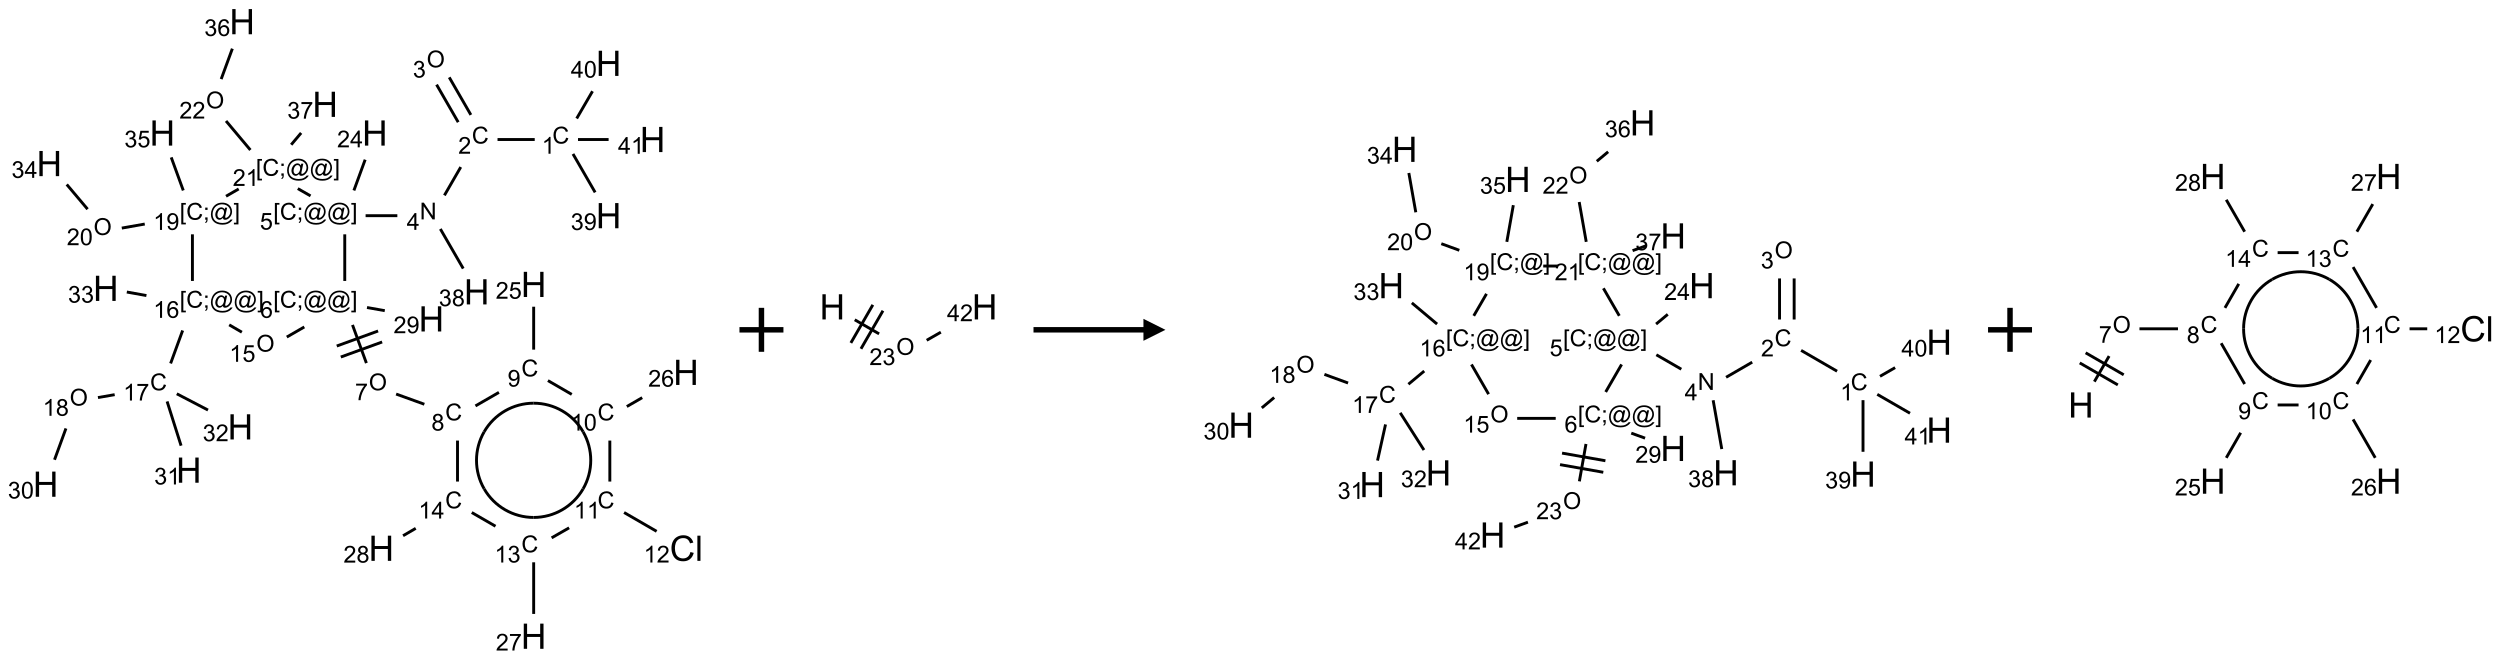 <?xml version="1.0" encoding="UTF-8"?>
<svg xmlns="http://www.w3.org/2000/svg" xmlns:xlink="http://www.w3.org/1999/xlink" width="1137" height="300" viewBox="0 0 1137 300">
<defs>
<g>
<g id="glyph-0-0">
<path d="M 1.332 0 L 1.332 -6.668 L 6.668 -6.668 L 6.668 0 Z M 1.5 -0.168 L 6.5 -0.168 L 6.5 -6.5 L 1.5 -6.5 Z M 1.5 -0.168 "/>
</g>
<g id="glyph-0-1">
<path d="M 6.27 -2.676 L 7.281 -2.422 C 7.07 -1.594 6.688 -0.961 6.137 -0.523 C 5.586 -0.086 4.914 0.129 4.121 0.129 C 3.297 0.129 2.629 -0.039 2.113 -0.371 C 1.598 -0.707 1.203 -1.191 0.934 -1.828 C 0.664 -2.465 0.531 -3.145 0.531 -3.875 C 0.531 -4.672 0.684 -5.363 0.988 -5.957 C 1.293 -6.547 1.723 -6.996 2.285 -7.305 C 2.844 -7.613 3.461 -7.766 4.137 -7.766 C 4.898 -7.766 5.543 -7.57 6.062 -7.184 C 6.582 -6.793 6.945 -6.246 7.152 -5.543 L 6.156 -5.309 C 5.98 -5.863 5.723 -6.266 5.387 -6.52 C 5.051 -6.773 4.625 -6.902 4.113 -6.902 C 3.527 -6.902 3.039 -6.762 2.645 -6.48 C 2.25 -6.199 1.973 -5.82 1.812 -5.348 C 1.652 -4.871 1.574 -4.383 1.574 -3.879 C 1.574 -3.23 1.668 -2.664 1.855 -2.18 C 2.047 -1.695 2.34 -1.332 2.738 -1.094 C 3.137 -0.855 3.57 -0.734 4.035 -0.734 C 4.602 -0.734 5.082 -0.898 5.473 -1.223 C 5.867 -1.551 6.133 -2.035 6.27 -2.676 Z M 6.27 -2.676 "/>
</g>
<g id="glyph-0-2">
<path d="M 3.973 0 L 3.035 0 L 3.035 -5.973 C 2.809 -5.758 2.516 -5.543 2.148 -5.328 C 1.781 -5.113 1.453 -4.953 1.16 -4.844 L 1.16 -5.75 C 1.684 -5.996 2.145 -6.297 2.535 -6.645 C 2.93 -6.996 3.207 -7.336 3.371 -7.668 L 3.973 -7.668 Z M 3.973 0 "/>
</g>
<g id="glyph-0-3">
<path d="M 5.371 -0.902 L 5.371 0 L 0.324 0 C 0.316 -0.227 0.352 -0.441 0.434 -0.652 C 0.562 -0.996 0.766 -1.332 1.051 -1.668 C 1.332 -2 1.742 -2.387 2.277 -2.824 C 3.105 -3.504 3.668 -4.043 3.957 -4.441 C 4.25 -4.84 4.395 -5.215 4.395 -5.566 C 4.395 -5.938 4.262 -6.254 3.996 -6.508 C 3.73 -6.762 3.387 -6.891 2.957 -6.891 C 2.508 -6.891 2.145 -6.754 1.875 -6.484 C 1.605 -6.215 1.469 -5.84 1.465 -5.359 L 0.5 -5.457 C 0.566 -6.176 0.812 -6.727 1.246 -7.102 C 1.676 -7.477 2.254 -7.668 2.98 -7.668 C 3.711 -7.668 4.293 -7.465 4.719 -7.059 C 5.145 -6.652 5.359 -6.148 5.359 -5.547 C 5.359 -5.242 5.297 -4.941 5.172 -4.645 C 5.047 -4.352 4.84 -4.039 4.551 -3.715 C 4.262 -3.387 3.777 -2.938 3.105 -2.371 C 2.543 -1.898 2.18 -1.578 2.02 -1.41 C 1.859 -1.242 1.73 -1.07 1.625 -0.902 Z M 5.371 -0.902 "/>
</g>
<g id="glyph-0-4">
<path d="M 0.516 -3.719 C 0.516 -4.984 0.855 -5.977 1.535 -6.695 C 2.215 -7.414 3.094 -7.77 4.172 -7.77 C 4.875 -7.77 5.512 -7.602 6.078 -7.266 C 6.645 -6.93 7.074 -6.461 7.371 -5.855 C 7.668 -5.254 7.816 -4.57 7.816 -3.809 C 7.816 -3.035 7.66 -2.34 7.348 -1.73 C 7.035 -1.117 6.594 -0.656 6.02 -0.34 C 5.449 -0.027 4.828 0.129 4.168 0.129 C 3.449 0.129 2.805 -0.043 2.238 -0.391 C 1.672 -0.738 1.246 -1.211 0.953 -1.812 C 0.66 -2.414 0.516 -3.047 0.516 -3.719 Z M 1.559 -3.703 C 1.559 -2.781 1.805 -2.059 2.301 -1.527 C 2.793 -1 3.414 -0.734 4.16 -0.734 C 4.922 -0.734 5.547 -1 6.039 -1.535 C 6.531 -2.07 6.777 -2.828 6.777 -3.812 C 6.777 -4.434 6.672 -4.977 6.461 -5.441 C 6.25 -5.902 5.945 -6.262 5.539 -6.52 C 5.133 -6.773 4.68 -6.902 4.176 -6.902 C 3.461 -6.902 2.848 -6.656 2.332 -6.164 C 1.816 -5.672 1.559 -4.852 1.559 -3.703 Z M 1.559 -3.703 "/>
</g>
<g id="glyph-0-5">
<path d="M 0.449 -2.016 L 1.387 -2.141 C 1.492 -1.609 1.676 -1.227 1.934 -0.992 C 2.191 -0.758 2.508 -0.641 2.879 -0.641 C 3.32 -0.641 3.695 -0.793 3.996 -1.098 C 4.301 -1.402 4.453 -1.781 4.453 -2.234 C 4.453 -2.664 4.312 -3.02 4.031 -3.301 C 3.75 -3.578 3.391 -3.719 2.957 -3.719 C 2.781 -3.719 2.562 -3.684 2.297 -3.613 L 2.402 -4.438 C 2.465 -4.43 2.516 -4.426 2.551 -4.426 C 2.949 -4.426 3.312 -4.531 3.629 -4.738 C 3.949 -4.949 4.109 -5.27 4.109 -5.703 C 4.109 -6.047 3.992 -6.332 3.762 -6.559 C 3.527 -6.785 3.227 -6.895 2.859 -6.895 C 2.496 -6.895 2.191 -6.781 1.949 -6.551 C 1.707 -6.324 1.547 -5.98 1.48 -5.52 L 0.543 -5.688 C 0.656 -6.316 0.918 -6.805 1.324 -7.148 C 1.73 -7.492 2.234 -7.668 2.84 -7.668 C 3.254 -7.668 3.641 -7.578 3.988 -7.398 C 4.34 -7.219 4.609 -6.977 4.793 -6.668 C 4.98 -6.359 5.074 -6.031 5.074 -5.684 C 5.074 -5.352 4.984 -5.051 4.809 -4.781 C 4.629 -4.512 4.367 -4.297 4.02 -4.137 C 4.473 -4.031 4.824 -3.816 5.074 -3.488 C 5.324 -3.16 5.449 -2.75 5.449 -2.254 C 5.449 -1.59 5.203 -1.023 4.719 -0.559 C 4.234 -0.098 3.617 0.137 2.875 0.137 C 2.203 0.137 1.648 -0.062 1.207 -0.465 C 0.762 -0.863 0.512 -1.379 0.449 -2.016 Z M 0.449 -2.016 "/>
</g>
<g id="glyph-0-6">
<path d="M 0.812 0 L 0.812 -7.637 L 1.848 -7.637 L 5.859 -1.641 L 5.859 -7.637 L 6.828 -7.637 L 6.828 0 L 5.793 0 L 1.781 -6 L 1.781 0 Z M 0.812 0 "/>
</g>
<g id="glyph-0-7">
<path d="M 3.449 0 L 3.449 -1.828 L 0.137 -1.828 L 0.137 -2.688 L 3.621 -7.637 L 4.387 -7.637 L 4.387 -2.688 L 5.418 -2.688 L 5.418 -1.828 L 4.387 -1.828 L 4.387 0 Z M 3.449 -2.688 L 3.449 -6.129 L 1.059 -2.688 Z M 3.449 -2.688 "/>
</g>
<g id="glyph-0-8">
<path d="M 0.723 2.121 L 0.723 -7.637 L 2.793 -7.637 L 2.793 -6.859 L 1.66 -6.859 L 1.66 1.344 L 2.793 1.344 L 2.793 2.121 Z M 0.723 2.121 "/>
</g>
<g id="glyph-0-9">
<path d="M 0.949 -4.465 L 0.949 -5.531 L 2.016 -5.531 L 2.016 -4.465 Z M 0.949 0 L 0.949 -1.066 L 2.016 -1.066 L 2.016 0 C 2.016 0.391 1.945 0.711 1.809 0.949 C 1.668 1.191 1.449 1.379 1.145 1.512 L 0.887 1.109 C 1.082 1.023 1.23 0.895 1.324 0.727 C 1.418 0.559 1.469 0.316 1.48 0 Z M 0.949 0 "/>
</g>
<g id="glyph-0-10">
<path d="M 6.047 -0.848 C 5.82 -0.59 5.57 -0.379 5.289 -0.223 C 5.008 -0.062 4.73 0.016 4.449 0.016 C 4.141 0.016 3.84 -0.074 3.547 -0.254 C 3.254 -0.434 3.02 -0.715 2.836 -1.09 C 2.652 -1.465 2.562 -1.875 2.562 -2.324 C 2.562 -2.875 2.703 -3.43 2.988 -3.98 C 3.27 -4.535 3.621 -4.953 4.043 -5.23 C 4.461 -5.508 4.871 -5.645 5.266 -5.645 C 5.566 -5.645 5.855 -5.566 6.129 -5.41 C 6.402 -5.25 6.641 -5.012 6.84 -4.688 L 7.016 -5.496 L 7.949 -5.496 L 7.199 -2 C 7.094 -1.516 7.043 -1.246 7.043 -1.191 C 7.043 -1.098 7.078 -1.02 7.148 -0.949 C 7.219 -0.883 7.305 -0.848 7.406 -0.848 C 7.59 -0.848 7.832 -0.953 8.129 -1.168 C 8.527 -1.445 8.84 -1.816 9.07 -2.285 C 9.301 -2.75 9.418 -3.234 9.418 -3.73 C 9.418 -4.309 9.27 -4.852 8.973 -5.355 C 8.676 -5.859 8.23 -6.262 7.645 -6.562 C 7.055 -6.863 6.406 -7.016 5.691 -7.016 C 4.879 -7.016 4.137 -6.824 3.465 -6.445 C 2.793 -6.066 2.273 -5.52 1.902 -4.809 C 1.535 -4.098 1.348 -3.34 1.348 -2.527 C 1.348 -1.676 1.535 -0.941 1.902 -0.328 C 2.273 0.285 2.809 0.742 3.508 1.035 C 4.207 1.328 4.984 1.473 5.832 1.473 C 6.742 1.473 7.504 1.32 8.121 1.016 C 8.734 0.711 9.195 0.34 9.5 -0.098 L 10.441 -0.098 C 10.266 0.266 9.961 0.637 9.531 1.016 C 9.102 1.395 8.59 1.695 7.996 1.914 C 7.402 2.133 6.688 2.246 5.848 2.246 C 5.078 2.246 4.367 2.145 3.715 1.949 C 3.066 1.75 2.512 1.453 2.051 1.055 C 1.594 0.656 1.25 0.199 1.016 -0.316 C 0.723 -0.973 0.578 -1.684 0.578 -2.441 C 0.578 -3.289 0.75 -4.098 1.098 -4.863 C 1.523 -5.805 2.125 -6.527 2.902 -7.027 C 3.684 -7.527 4.629 -7.777 5.738 -7.777 C 6.602 -7.777 7.375 -7.602 8.059 -7.246 C 8.746 -6.895 9.285 -6.371 9.684 -5.672 C 10.02 -5.07 10.188 -4.418 10.188 -3.715 C 10.188 -2.707 9.832 -1.812 9.125 -1.031 C 8.492 -0.328 7.801 0.02 7.051 0.02 C 6.812 0.02 6.617 -0.016 6.473 -0.09 C 6.324 -0.16 6.215 -0.266 6.145 -0.402 C 6.102 -0.488 6.066 -0.637 6.047 -0.848 Z M 3.527 -2.262 C 3.527 -1.785 3.641 -1.414 3.863 -1.152 C 4.09 -0.887 4.348 -0.754 4.641 -0.754 C 4.836 -0.754 5.039 -0.812 5.254 -0.93 C 5.469 -1.047 5.676 -1.219 5.871 -1.449 C 6.066 -1.676 6.23 -1.969 6.355 -2.32 C 6.48 -2.672 6.543 -3.027 6.543 -3.379 C 6.543 -3.852 6.426 -4.219 6.191 -4.48 C 5.957 -4.738 5.672 -4.871 5.332 -4.871 C 5.109 -4.871 4.902 -4.812 4.707 -4.699 C 4.512 -4.586 4.32 -4.406 4.137 -4.156 C 3.953 -3.906 3.805 -3.602 3.691 -3.246 C 3.582 -2.887 3.527 -2.559 3.527 -2.262 Z M 3.527 -2.262 "/>
</g>
<g id="glyph-0-11">
<path d="M 2.27 2.121 L 0.203 2.121 L 0.203 1.344 L 1.332 1.344 L 1.332 -6.859 L 0.203 -6.859 L 0.203 -7.637 L 2.27 -7.637 Z M 2.27 2.121 "/>
</g>
<g id="glyph-0-12">
<path d="M 0.441 -2 L 1.426 -2.082 C 1.5 -1.605 1.668 -1.242 1.934 -1.004 C 2.199 -0.762 2.52 -0.641 2.895 -0.641 C 3.348 -0.641 3.73 -0.812 4.043 -1.152 C 4.355 -1.492 4.512 -1.941 4.512 -2.504 C 4.512 -3.039 4.359 -3.461 4.059 -3.77 C 3.758 -4.078 3.367 -4.234 2.879 -4.234 C 2.578 -4.234 2.305 -4.164 2.062 -4.027 C 1.82 -3.891 1.629 -3.715 1.488 -3.496 L 0.609 -3.609 L 1.348 -7.531 L 5.145 -7.531 L 5.145 -6.637 L 2.098 -6.637 L 1.688 -4.582 C 2.145 -4.902 2.625 -5.062 3.129 -5.062 C 3.797 -5.062 4.359 -4.832 4.816 -4.371 C 5.277 -3.91 5.504 -3.312 5.504 -2.59 C 5.504 -1.898 5.305 -1.301 4.902 -0.797 C 4.41 -0.18 3.742 0.129 2.895 0.129 C 2.199 0.129 1.633 -0.062 1.195 -0.453 C 0.758 -0.844 0.504 -1.359 0.441 -2 Z M 0.441 -2 "/>
</g>
<g id="glyph-0-13">
<path d="M 5.309 -5.766 L 4.375 -5.691 C 4.293 -6.059 4.172 -6.328 4.02 -6.496 C 3.766 -6.762 3.453 -6.895 3.082 -6.895 C 2.785 -6.895 2.523 -6.812 2.297 -6.645 C 2 -6.43 1.77 -6.117 1.598 -5.703 C 1.43 -5.289 1.34 -4.703 1.332 -3.938 C 1.559 -4.281 1.836 -4.535 2.16 -4.703 C 2.488 -4.871 2.828 -4.953 3.188 -4.953 C 3.812 -4.953 4.344 -4.723 4.785 -4.262 C 5.223 -3.801 5.441 -3.207 5.441 -2.48 C 5.441 -2 5.34 -1.555 5.133 -1.145 C 4.926 -0.73 4.641 -0.418 4.281 -0.199 C 3.922 0.02 3.512 0.129 3.051 0.129 C 2.27 0.129 1.633 -0.156 1.141 -0.73 C 0.648 -1.305 0.402 -2.254 0.402 -3.574 C 0.402 -5.051 0.672 -6.121 1.219 -6.793 C 1.695 -7.375 2.336 -7.668 3.141 -7.668 C 3.742 -7.668 4.234 -7.5 4.617 -7.16 C 5 -6.824 5.23 -6.359 5.309 -5.766 Z M 1.48 -2.473 C 1.48 -2.152 1.547 -1.844 1.684 -1.547 C 1.82 -1.25 2.016 -1.027 2.262 -0.871 C 2.508 -0.719 2.766 -0.641 3.035 -0.641 C 3.434 -0.641 3.773 -0.801 4.059 -1.121 C 4.344 -1.441 4.484 -1.875 4.484 -2.422 C 4.484 -2.949 4.344 -3.367 4.062 -3.668 C 3.781 -3.973 3.426 -4.125 3 -4.125 C 2.578 -4.125 2.219 -3.973 1.922 -3.668 C 1.625 -3.363 1.48 -2.969 1.48 -2.473 Z M 1.48 -2.473 "/>
</g>
<g id="glyph-0-14">
<path d="M 0.504 -6.637 L 0.504 -7.535 L 5.449 -7.535 L 5.449 -6.809 C 4.961 -6.289 4.48 -5.602 4.004 -4.746 C 3.527 -3.887 3.156 -3.004 2.895 -2.098 C 2.707 -1.461 2.59 -0.762 2.535 0 L 1.574 0 C 1.582 -0.602 1.703 -1.328 1.926 -2.176 C 2.152 -3.027 2.477 -3.848 2.898 -4.637 C 3.32 -5.426 3.77 -6.094 4.246 -6.637 Z M 0.504 -6.637 "/>
</g>
<g id="glyph-0-15">
<path d="M 1.887 -4.141 C 1.496 -4.281 1.207 -4.484 1.02 -4.75 C 0.832 -5.016 0.738 -5.328 0.738 -5.699 C 0.738 -6.254 0.938 -6.719 1.34 -7.098 C 1.738 -7.477 2.27 -7.668 2.934 -7.668 C 3.598 -7.668 4.137 -7.473 4.543 -7.086 C 4.949 -6.699 5.152 -6.227 5.152 -5.672 C 5.152 -5.316 5.059 -5.008 4.871 -4.746 C 4.688 -4.484 4.406 -4.281 4.027 -4.141 C 4.496 -3.988 4.852 -3.742 5.098 -3.402 C 5.34 -3.062 5.465 -2.656 5.465 -2.184 C 5.465 -1.531 5.234 -0.98 4.77 -0.535 C 4.309 -0.09 3.703 0.129 2.949 0.129 C 2.195 0.129 1.586 -0.094 1.125 -0.539 C 0.664 -0.984 0.434 -1.543 0.434 -2.207 C 0.434 -2.703 0.559 -3.121 0.809 -3.457 C 1.062 -3.793 1.422 -4.02 1.887 -4.141 Z M 1.699 -5.73 C 1.699 -5.367 1.812 -5.074 2.047 -4.844 C 2.281 -4.613 2.582 -4.5 2.953 -4.5 C 3.312 -4.5 3.609 -4.613 3.84 -4.84 C 4.07 -5.066 4.188 -5.348 4.188 -5.676 C 4.188 -6.02 4.07 -6.309 3.832 -6.543 C 3.594 -6.777 3.297 -6.895 2.941 -6.895 C 2.586 -6.895 2.289 -6.781 2.051 -6.551 C 1.816 -6.324 1.699 -6.047 1.699 -5.73 Z M 1.395 -2.203 C 1.395 -1.938 1.461 -1.676 1.586 -1.426 C 1.711 -1.176 1.902 -0.984 2.152 -0.848 C 2.402 -0.711 2.672 -0.641 2.957 -0.641 C 3.406 -0.641 3.777 -0.785 4.066 -1.074 C 4.359 -1.363 4.504 -1.727 4.504 -2.172 C 4.504 -2.625 4.355 -2.996 4.055 -3.293 C 3.754 -3.586 3.379 -3.734 2.926 -3.734 C 2.484 -3.734 2.121 -3.59 1.832 -3.297 C 1.543 -3.004 1.395 -2.641 1.395 -2.203 Z M 1.395 -2.203 "/>
</g>
<g id="glyph-0-16">
<path d="M 0.582 -1.766 L 1.484 -1.848 C 1.562 -1.426 1.707 -1.117 1.922 -0.926 C 2.137 -0.734 2.414 -0.641 2.75 -0.641 C 3.039 -0.641 3.289 -0.707 3.508 -0.84 C 3.727 -0.973 3.902 -1.148 4.043 -1.367 C 4.18 -1.586 4.297 -1.887 4.391 -2.262 C 4.484 -2.637 4.531 -3.016 4.531 -3.406 C 4.531 -3.449 4.531 -3.512 4.527 -3.594 C 4.34 -3.297 4.082 -3.055 3.758 -2.867 C 3.434 -2.68 3.082 -2.59 2.703 -2.59 C 2.07 -2.59 1.535 -2.816 1.098 -3.277 C 0.66 -3.734 0.441 -4.34 0.441 -5.09 C 0.441 -5.863 0.672 -6.484 1.129 -6.957 C 1.586 -7.43 2.156 -7.668 2.844 -7.668 C 3.34 -7.668 3.793 -7.531 4.207 -7.266 C 4.617 -7 4.93 -6.617 5.145 -6.121 C 5.355 -5.629 5.465 -4.91 5.465 -3.973 C 5.465 -2.996 5.359 -2.223 5.145 -1.645 C 4.934 -1.066 4.617 -0.625 4.199 -0.324 C 3.781 -0.02 3.293 0.129 2.73 0.129 C 2.133 0.129 1.645 -0.035 1.266 -0.367 C 0.887 -0.699 0.66 -1.164 0.582 -1.766 Z M 4.422 -5.137 C 4.422 -5.676 4.277 -6.102 3.992 -6.418 C 3.707 -6.734 3.359 -6.891 2.957 -6.891 C 2.543 -6.891 2.18 -6.719 1.871 -6.379 C 1.562 -6.039 1.406 -5.598 1.406 -5.059 C 1.406 -4.57 1.555 -4.176 1.848 -3.871 C 2.141 -3.566 2.5 -3.418 2.934 -3.418 C 3.367 -3.418 3.723 -3.57 4.004 -3.871 C 4.281 -4.176 4.422 -4.598 4.422 -5.137 Z M 4.422 -5.137 "/>
</g>
<g id="glyph-0-17">
<path d="M 0.441 -3.766 C 0.441 -4.668 0.535 -5.395 0.723 -5.945 C 0.906 -6.496 1.184 -6.922 1.551 -7.219 C 1.918 -7.516 2.375 -7.668 2.934 -7.668 C 3.344 -7.668 3.703 -7.586 4.012 -7.418 C 4.32 -7.254 4.574 -7.016 4.777 -6.707 C 4.977 -6.395 5.137 -6.016 5.25 -5.57 C 5.363 -5.125 5.422 -4.523 5.422 -3.766 C 5.422 -2.871 5.328 -2.148 5.145 -1.598 C 4.961 -1.047 4.688 -0.621 4.32 -0.32 C 3.953 -0.02 3.492 0.129 2.934 0.129 C 2.195 0.129 1.617 -0.133 1.199 -0.66 C 0.695 -1.297 0.441 -2.332 0.441 -3.766 Z M 1.406 -3.766 C 1.406 -2.512 1.555 -1.68 1.848 -1.262 C 2.141 -0.848 2.5 -0.641 2.934 -0.641 C 3.363 -0.641 3.727 -0.848 4.02 -1.266 C 4.312 -1.684 4.457 -2.516 4.457 -3.766 C 4.457 -5.023 4.312 -5.859 4.02 -6.27 C 3.727 -6.684 3.359 -6.891 2.922 -6.891 C 2.492 -6.891 2.148 -6.707 1.891 -6.344 C 1.566 -5.879 1.406 -5.02 1.406 -3.766 Z M 1.406 -3.766 "/>
</g>
<g id="glyph-1-0">
<path d="M 2 0 L 2 -10 L 10 -10 L 10 0 Z M 2.25 -0.25 L 9.75 -0.25 L 9.75 -9.75 L 2.25 -9.75 Z M 2.25 -0.25 "/>
</g>
<g id="glyph-1-1">
<path d="M 1.281 0 L 1.281 -11.453 L 2.797 -11.453 L 2.797 -6.75 L 8.75 -6.75 L 8.75 -11.453 L 10.266 -11.453 L 10.266 0 L 8.75 0 L 8.75 -5.398 L 2.797 -5.398 L 2.797 0 Z M 1.281 0 "/>
</g>
<g id="glyph-1-2">
<path d="M 9.406 -4.016 L 10.922 -3.633 C 10.605 -2.387 10.031 -1.438 9.207 -0.785 C 8.383 -0.133 7.371 0.195 6.18 0.195 C 4.945 0.195 3.941 -0.055 3.168 -0.559 C 2.395 -1.062 1.805 -1.789 1.402 -2.742 C 1 -3.695 0.797 -4.719 0.797 -5.812 C 0.797 -7.004 1.023 -8.047 1.48 -8.934 C 1.938 -9.82 2.586 -10.496 3.426 -10.957 C 4.266 -11.418 5.191 -11.648 6.203 -11.648 C 7.348 -11.648 8.312 -11.355 9.094 -10.773 C 9.875 -10.191 10.418 -9.371 10.727 -8.312 L 9.234 -7.961 C 8.969 -8.793 8.582 -9.402 8.078 -9.781 C 7.574 -10.16 6.938 -10.352 6.172 -10.352 C 5.293 -10.352 4.555 -10.141 3.965 -9.719 C 3.375 -9.297 2.957 -8.73 2.719 -8.02 C 2.48 -7.309 2.359 -6.574 2.359 -5.82 C 2.359 -4.848 2.5 -3.996 2.785 -3.27 C 3.07 -2.543 3.512 -2 4.109 -1.641 C 4.707 -1.281 5.355 -1.102 6.055 -1.102 C 6.902 -1.102 7.621 -1.348 8.211 -1.836 C 8.801 -2.324 9.199 -3.051 9.406 -4.016 Z M 9.406 -4.016 "/>
</g>
<g id="glyph-1-3">
<path d="M 1.023 0 L 1.023 -11.453 L 2.43 -11.453 L 2.43 0 Z M 1.023 0 "/>
</g>
</g>
</defs>
<path fill="none" stroke-width="0.033" stroke-linecap="butt" stroke-linejoin="miter" stroke="rgb(0%, 0%, 0%)" stroke-opacity="1" stroke-miterlimit="10" d="M 5.561 1.34 L 5.138 1.34 " transform="matrix(40, 0, 0, 40, 20.754, 9.854)"/>
<path fill="none" stroke-width="0.033" stroke-linecap="butt" stroke-linejoin="miter" stroke="rgb(0%, 0%, 0%)" stroke-opacity="1" stroke-miterlimit="10" d="M 4.835 1.06 L 4.589 0.633 " transform="matrix(40, 0, 0, 40, 20.754, 9.854)"/>
<path fill="none" stroke-width="0.033" stroke-linecap="butt" stroke-linejoin="miter" stroke="rgb(0%, 0%, 0%)" stroke-opacity="1" stroke-miterlimit="10" d="M 4.691 1.143 L 4.445 0.716 " transform="matrix(40, 0, 0, 40, 20.754, 9.854)"/>
<path fill="none" stroke-width="0.033" stroke-linecap="butt" stroke-linejoin="miter" stroke="rgb(0%, 0%, 0%)" stroke-opacity="1" stroke-miterlimit="10" d="M 4.72 1.653 L 4.534 1.975 " transform="matrix(40, 0, 0, 40, 20.754, 9.854)"/>
<path fill="none" stroke-width="0.033" stroke-linecap="butt" stroke-linejoin="miter" stroke="rgb(0%, 0%, 0%)" stroke-opacity="1" stroke-miterlimit="10" d="M 3.999 2.206 L 3.638 2.206 " transform="matrix(40, 0, 0, 40, 20.754, 9.854)"/>
<path fill="none" stroke-width="0.033" stroke-linecap="butt" stroke-linejoin="miter" stroke="rgb(0%, 0%, 0%)" stroke-opacity="1" stroke-miterlimit="10" d="M 3.505 1.919 L 3.633 1.569 " transform="matrix(40, 0, 0, 40, 20.754, 9.854)"/>
<path fill="none" stroke-width="0.033" stroke-linecap="butt" stroke-linejoin="miter" stroke="rgb(0%, 0%, 0%)" stroke-opacity="1" stroke-miterlimit="10" d="M 3.401 2.418 L 3.401 2.948 " transform="matrix(40, 0, 0, 40, 20.754, 9.854)"/>
<path fill="none" stroke-width="0.033" stroke-linecap="butt" stroke-linejoin="miter" stroke="rgb(0%, 0%, 0%)" stroke-opacity="1" stroke-miterlimit="10" d="M 3.489 3.448 L 3.647 3.882 " transform="matrix(40, 0, 0, 40, 20.754, 9.854)"/>
<path fill="none" stroke-width="0.033" stroke-linecap="butt" stroke-linejoin="miter" stroke="rgb(0%, 0%, 0%)" stroke-opacity="1" stroke-miterlimit="10" d="M 3.356 3.813 L 3.826 3.642 " transform="matrix(40, 0, 0, 40, 20.754, 9.854)"/>
<path fill="none" stroke-width="0.033" stroke-linecap="butt" stroke-linejoin="miter" stroke="rgb(0%, 0%, 0%)" stroke-opacity="1" stroke-miterlimit="10" d="M 3.31 3.688 L 3.78 3.517 " transform="matrix(40, 0, 0, 40, 20.754, 9.854)"/>
<path fill="none" stroke-width="0.033" stroke-linecap="butt" stroke-linejoin="miter" stroke="rgb(0%, 0%, 0%)" stroke-opacity="1" stroke-miterlimit="10" d="M 3.985 4.234 L 4.306 4.35 " transform="matrix(40, 0, 0, 40, 20.754, 9.854)"/>
<path fill="none" stroke-width="0.033" stroke-linecap="butt" stroke-linejoin="miter" stroke="rgb(0%, 0%, 0%)" stroke-opacity="1" stroke-miterlimit="10" d="M 4.887 4.369 L 5.154 4.215 " transform="matrix(40, 0, 0, 40, 20.754, 9.854)"/>
<path fill="none" stroke-width="0.033" stroke-linecap="butt" stroke-linejoin="miter" stroke="rgb(0%, 0%, 0%)" stroke-opacity="1" stroke-miterlimit="10" d="M 5.549 3.729 L 5.549 3.241 " transform="matrix(40, 0, 0, 40, 20.754, 9.854)"/>
<path fill="none" stroke-width="0.033" stroke-linecap="butt" stroke-linejoin="miter" stroke="rgb(0%, 0%, 0%)" stroke-opacity="1" stroke-miterlimit="10" d="M 5.711 4.081 L 5.982 4.238 " transform="matrix(40, 0, 0, 40, 20.754, 9.854)"/>
<path fill="none" stroke-width="0.033" stroke-linecap="butt" stroke-linejoin="miter" stroke="rgb(0%, 0%, 0%)" stroke-opacity="1" stroke-miterlimit="10" d="M 6.608 4.376 L 6.783 4.275 " transform="matrix(40, 0, 0, 40, 20.754, 9.854)"/>
<path fill="none" stroke-width="0.033" stroke-linecap="butt" stroke-linejoin="miter" stroke="rgb(0%, 0%, 0%)" stroke-opacity="1" stroke-miterlimit="10" d="M 6.415 4.763 L 6.415 5.229 " transform="matrix(40, 0, 0, 40, 20.754, 9.854)"/>
<path fill="none" stroke-width="0.033" stroke-linecap="butt" stroke-linejoin="miter" stroke="rgb(0%, 0%, 0%)" stroke-opacity="1" stroke-miterlimit="10" d="M 6.577 5.581 L 6.947 5.795 " transform="matrix(40, 0, 0, 40, 20.754, 9.854)"/>
<path fill="none" stroke-width="0.033" stroke-linecap="butt" stroke-linejoin="miter" stroke="rgb(0%, 0%, 0%)" stroke-opacity="1" stroke-miterlimit="10" d="M 5.952 5.755 L 5.753 5.869 " transform="matrix(40, 0, 0, 40, 20.754, 9.854)"/>
<path fill="none" stroke-width="0.033" stroke-linecap="butt" stroke-linejoin="miter" stroke="rgb(0%, 0%, 0%)" stroke-opacity="1" stroke-miterlimit="10" d="M 5.549 6.147 L 5.549 6.734 " transform="matrix(40, 0, 0, 40, 20.754, 9.854)"/>
<path fill="none" stroke-width="0.033" stroke-linecap="butt" stroke-linejoin="miter" stroke="rgb(0%, 0%, 0%)" stroke-opacity="1" stroke-miterlimit="10" d="M 5.115 5.737 L 4.845 5.581 " transform="matrix(40, 0, 0, 40, 20.754, 9.854)"/>
<path fill="none" stroke-width="0.033" stroke-linecap="butt" stroke-linejoin="miter" stroke="rgb(0%, 0%, 0%)" stroke-opacity="1" stroke-miterlimit="10" d="M 4.683 5.229 L 4.683 4.763 " transform="matrix(40, 0, 0, 40, 20.754, 9.854)"/>
<path fill="none" stroke-width="0.033" stroke-linecap="butt" stroke-linejoin="miter" stroke="rgb(0%, 0%, 0%)" stroke-opacity="1" stroke-miterlimit="10" d="M 4.208 5.761 L 4.064 5.845 " transform="matrix(40, 0, 0, 40, 20.754, 9.854)"/>
<path fill="none" stroke-width="0.033" stroke-linecap="butt" stroke-linejoin="miter" stroke="rgb(0%, 0%, 0%)" stroke-opacity="1" stroke-miterlimit="10" d="M 3.654 3.25 L 3.856 3.286 " transform="matrix(40, 0, 0, 40, 20.754, 9.854)"/>
<path fill="none" stroke-width="0.033" stroke-linecap="butt" stroke-linejoin="miter" stroke="rgb(0%, 0%, 0%)" stroke-opacity="1" stroke-miterlimit="10" d="M 2.941 3.471 L 2.742 3.586 " transform="matrix(40, 0, 0, 40, 20.754, 9.854)"/>
<path fill="none" stroke-width="0.033" stroke-linecap="butt" stroke-linejoin="miter" stroke="rgb(0%, 0%, 0%)" stroke-opacity="1" stroke-miterlimit="10" d="M 2.231 3.531 L 2.087 3.447 " transform="matrix(40, 0, 0, 40, 20.754, 9.854)"/>
<path fill="none" stroke-width="0.033" stroke-linecap="butt" stroke-linejoin="miter" stroke="rgb(0%, 0%, 0%)" stroke-opacity="1" stroke-miterlimit="10" d="M 1.558 3.511 L 1.421 3.886 " transform="matrix(40, 0, 0, 40, 20.754, 9.854)"/>
<path fill="none" stroke-width="0.033" stroke-linecap="butt" stroke-linejoin="miter" stroke="rgb(0%, 0%, 0%)" stroke-opacity="1" stroke-miterlimit="10" d="M 0.785 4.241 L 0.595 4.274 " transform="matrix(40, 0, 0, 40, 20.754, 9.854)"/>
<path fill="none" stroke-width="0.033" stroke-linecap="butt" stroke-linejoin="miter" stroke="rgb(0%, 0%, 0%)" stroke-opacity="1" stroke-miterlimit="10" d="M 0.231 4.625 L 0.101 4.981 " transform="matrix(40, 0, 0, 40, 20.754, 9.854)"/>
<path fill="none" stroke-width="0.033" stroke-linecap="butt" stroke-linejoin="miter" stroke="rgb(0%, 0%, 0%)" stroke-opacity="1" stroke-miterlimit="10" d="M 1.381 4.318 L 1.54 4.821 " transform="matrix(40, 0, 0, 40, 20.754, 9.854)"/>
<path fill="none" stroke-width="0.033" stroke-linecap="butt" stroke-linejoin="miter" stroke="rgb(0%, 0%, 0%)" stroke-opacity="1" stroke-miterlimit="10" d="M 1.491 4.231 L 1.846 4.416 " transform="matrix(40, 0, 0, 40, 20.754, 9.854)"/>
<path fill="none" stroke-width="0.033" stroke-linecap="butt" stroke-linejoin="miter" stroke="rgb(0%, 0%, 0%)" stroke-opacity="1" stroke-miterlimit="10" d="M 1.146 3.114 L 0.923 3.074 " transform="matrix(40, 0, 0, 40, 20.754, 9.854)"/>
<path fill="none" stroke-width="0.033" stroke-linecap="butt" stroke-linejoin="miter" stroke="rgb(0%, 0%, 0%)" stroke-opacity="1" stroke-miterlimit="10" d="M 1.669 2.948 L 1.669 2.418 " transform="matrix(40, 0, 0, 40, 20.754, 9.854)"/>
<path fill="none" stroke-width="0.033" stroke-linecap="butt" stroke-linejoin="miter" stroke="rgb(0%, 0%, 0%)" stroke-opacity="1" stroke-miterlimit="10" d="M 1.127 2.301 L 0.866 2.347 " transform="matrix(40, 0, 0, 40, 20.754, 9.854)"/>
<path fill="none" stroke-width="0.033" stroke-linecap="butt" stroke-linejoin="miter" stroke="rgb(0%, 0%, 0%)" stroke-opacity="1" stroke-miterlimit="10" d="M 0.477 2.132 L 0.24 1.851 " transform="matrix(40, 0, 0, 40, 20.754, 9.854)"/>
<path fill="none" stroke-width="0.033" stroke-linecap="butt" stroke-linejoin="miter" stroke="rgb(0%, 0%, 0%)" stroke-opacity="1" stroke-miterlimit="10" d="M 1.565 1.919 L 1.428 1.543 " transform="matrix(40, 0, 0, 40, 20.754, 9.854)"/>
<path fill="none" stroke-width="0.033" stroke-linecap="butt" stroke-linejoin="miter" stroke="rgb(0%, 0%, 0%)" stroke-opacity="1" stroke-miterlimit="10" d="M 2.051 1.985 L 2.195 1.902 " transform="matrix(40, 0, 0, 40, 20.754, 9.854)"/>
<path fill="none" stroke-width="0.033" stroke-linecap="butt" stroke-linejoin="miter" stroke="rgb(0%, 0%, 0%)" stroke-opacity="1" stroke-miterlimit="10" d="M 2.867 1.898 L 3.012 1.981 " transform="matrix(40, 0, 0, 40, 20.754, 9.854)"/>
<path fill="none" stroke-width="0.033" stroke-linecap="butt" stroke-linejoin="miter" stroke="rgb(0%, 0%, 0%)" stroke-opacity="1" stroke-miterlimit="10" d="M 2.328 1.459 L 2.051 1.129 " transform="matrix(40, 0, 0, 40, 20.754, 9.854)"/>
<path fill="none" stroke-width="0.033" stroke-linecap="butt" stroke-linejoin="miter" stroke="rgb(0%, 0%, 0%)" stroke-opacity="1" stroke-miterlimit="10" d="M 1.996 0.653 L 2.123 0.307 " transform="matrix(40, 0, 0, 40, 20.754, 9.854)"/>
<path fill="none" stroke-width="0.033" stroke-linecap="butt" stroke-linejoin="miter" stroke="rgb(0%, 0%, 0%)" stroke-opacity="1" stroke-miterlimit="10" d="M 2.792 1.399 L 2.905 1.265 " transform="matrix(40, 0, 0, 40, 20.754, 9.854)"/>
<path fill="none" stroke-width="0.033" stroke-linecap="butt" stroke-linejoin="miter" stroke="rgb(0%, 0%, 0%)" stroke-opacity="1" stroke-miterlimit="10" d="M 4.488 2.357 L 4.748 2.807 " transform="matrix(40, 0, 0, 40, 20.754, 9.854)"/>
<path fill="none" stroke-width="0.033" stroke-linecap="butt" stroke-linejoin="miter" stroke="rgb(0%, 0%, 0%)" stroke-opacity="1" stroke-miterlimit="10" d="M 5.996 1.504 L 6.248 1.941 " transform="matrix(40, 0, 0, 40, 20.754, 9.854)"/>
<path fill="none" stroke-width="0.033" stroke-linecap="butt" stroke-linejoin="miter" stroke="rgb(0%, 0%, 0%)" stroke-opacity="1" stroke-miterlimit="10" d="M 6.038 1.101 L 6.218 0.791 " transform="matrix(40, 0, 0, 40, 20.754, 9.854)"/>
<path fill="none" stroke-width="0.033" stroke-linecap="butt" stroke-linejoin="miter" stroke="rgb(0%, 0%, 0%)" stroke-opacity="1" stroke-miterlimit="10" d="M 6.053 1.34 L 6.401 1.34 " transform="matrix(40, 0, 0, 40, 20.754, 9.854)"/>
<path fill="none" stroke-width="0.033" stroke-linecap="butt" stroke-linejoin="miter" stroke="rgb(0%, 0%, 0%)" stroke-opacity="1" stroke-miterlimit="10" d="M 4.986 4.663 C 5.102 4.462 5.317 4.338 5.549 4.338 " transform="matrix(40, 0, 0, 40, 20.754, 9.854)"/>
<path fill="none" stroke-width="0.033" stroke-linecap="butt" stroke-linejoin="miter" stroke="rgb(0%, 0%, 0%)" stroke-opacity="1" stroke-miterlimit="10" d="M 4.986 5.312 C 4.87 5.111 4.87 4.864 4.986 4.663 " transform="matrix(40, 0, 0, 40, 20.754, 9.854)"/>
<path fill="none" stroke-width="0.033" stroke-linecap="butt" stroke-linejoin="miter" stroke="rgb(0%, 0%, 0%)" stroke-opacity="1" stroke-miterlimit="10" d="M 5.549 5.637 C 5.317 5.637 5.102 5.513 4.986 5.312 " transform="matrix(40, 0, 0, 40, 20.754, 9.854)"/>
<path fill="none" stroke-width="0.033" stroke-linecap="butt" stroke-linejoin="miter" stroke="rgb(0%, 0%, 0%)" stroke-opacity="1" stroke-miterlimit="10" d="M 6.111 5.312 C 5.995 5.513 5.781 5.637 5.549 5.637 " transform="matrix(40, 0, 0, 40, 20.754, 9.854)"/>
<path fill="none" stroke-width="0.033" stroke-linecap="butt" stroke-linejoin="miter" stroke="rgb(0%, 0%, 0%)" stroke-opacity="1" stroke-miterlimit="10" d="M 6.111 4.663 C 6.227 4.864 6.227 5.111 6.111 5.312 " transform="matrix(40, 0, 0, 40, 20.754, 9.854)"/>
<path fill="none" stroke-width="0.033" stroke-linecap="butt" stroke-linejoin="miter" stroke="rgb(0%, 0%, 0%)" stroke-opacity="1" stroke-miterlimit="10" d="M 5.549 4.338 C 5.781 4.338 5.995 4.462 6.111 4.663 " transform="matrix(40, 0, 0, 40, 20.754, 9.854)"/>
<g fill="rgb(0%, 0%, 0%)" fill-opacity="1">
<use xlink:href="#glyph-0-1" x="251.195" y="65.285"/>
</g>
<g fill="rgb(0%, 0%, 0%)" fill-opacity="1">
<use xlink:href="#glyph-0-2" x="246.418" y="69.922"/>
</g>
<g fill="rgb(0%, 0%, 0%)" fill-opacity="1">
<use xlink:href="#glyph-0-1" x="214.57" y="65.285"/>
</g>
<g fill="rgb(0%, 0%, 0%)" fill-opacity="1">
<use xlink:href="#glyph-0-3" x="208.398" y="69.922"/>
</g>
<g fill="rgb(0%, 0%, 0%)" fill-opacity="1">
<use xlink:href="#glyph-0-4" x="194.035" y="30.648"/>
</g>
<g fill="rgb(0%, 0%, 0%)" fill-opacity="1">
<use xlink:href="#glyph-0-5" x="187.77" y="35.281"/>
</g>
<g fill="rgb(0%, 0%, 0%)" fill-opacity="1">
<use xlink:href="#glyph-0-6" x="190.914" y="99.797"/>
</g>
<g fill="rgb(0%, 0%, 0%)" fill-opacity="1">
<use xlink:href="#glyph-0-7" x="184.977" y="104.531"/>
</g>
<g fill="rgb(0%, 0%, 0%)" fill-opacity="1">
<use xlink:href="#glyph-0-8" x="124.293" y="99.938"/>
<use xlink:href="#glyph-0-1" x="127.257" y="99.938"/>
<use xlink:href="#glyph-0-9" x="134.96" y="99.938"/>
<use xlink:href="#glyph-0-10" x="137.923" y="99.938"/>
<use xlink:href="#glyph-0-10" x="148.751" y="99.938"/>
<use xlink:href="#glyph-0-11" x="159.579" y="99.938"/>
</g>
<g fill="rgb(0%, 0%, 0%)" fill-opacity="1">
<use xlink:href="#glyph-0-12" x="118.18" y="104.43"/>
</g>
<g fill="rgb(0%, 0%, 0%)" fill-opacity="1">
<use xlink:href="#glyph-1-1" x="164.699" y="66.223"/>
</g>
<g fill="rgb(0%, 0%, 0%)" fill-opacity="1">
<use xlink:href="#glyph-0-3" x="153.297" y="67.016"/>
<use xlink:href="#glyph-0-7" x="159.229" y="67.016"/>
</g>
<g fill="rgb(0%, 0%, 0%)" fill-opacity="1">
<use xlink:href="#glyph-0-8" x="124.293" y="139.938"/>
<use xlink:href="#glyph-0-1" x="127.257" y="139.938"/>
<use xlink:href="#glyph-0-9" x="134.96" y="139.938"/>
<use xlink:href="#glyph-0-10" x="137.923" y="139.938"/>
<use xlink:href="#glyph-0-10" x="148.751" y="139.938"/>
<use xlink:href="#glyph-0-11" x="159.579" y="139.938"/>
</g>
<g fill="rgb(0%, 0%, 0%)" fill-opacity="1">
<use xlink:href="#glyph-0-13" x="118.242" y="144.562"/>
</g>
<g fill="rgb(0%, 0%, 0%)" fill-opacity="1">
<use xlink:href="#glyph-0-4" x="167.715" y="177.52"/>
</g>
<g fill="rgb(0%, 0%, 0%)" fill-opacity="1">
<use xlink:href="#glyph-0-14" x="161.449" y="182.023"/>
</g>
<g fill="rgb(0%, 0%, 0%)" fill-opacity="1">
<use xlink:href="#glyph-0-1" x="202.465" y="191.195"/>
</g>
<g fill="rgb(0%, 0%, 0%)" fill-opacity="1">
<use xlink:href="#glyph-0-15" x="196.199" y="195.832"/>
</g>
<g fill="rgb(0%, 0%, 0%)" fill-opacity="1">
<use xlink:href="#glyph-0-1" x="237.105" y="171.195"/>
</g>
<g fill="rgb(0%, 0%, 0%)" fill-opacity="1">
<use xlink:href="#glyph-0-16" x="230.84" y="175.832"/>
</g>
<g fill="rgb(0%, 0%, 0%)" fill-opacity="1">
<use xlink:href="#glyph-1-1" x="236.926" y="135.078"/>
</g>
<g fill="rgb(0%, 0%, 0%)" fill-opacity="1">
<use xlink:href="#glyph-0-3" x="225.438" y="135.871"/>
<use xlink:href="#glyph-0-12" x="231.37" y="135.871"/>
</g>
<g fill="rgb(0%, 0%, 0%)" fill-opacity="1">
<use xlink:href="#glyph-0-1" x="271.746" y="191.195"/>
</g>
<g fill="rgb(0%, 0%, 0%)" fill-opacity="1">
<use xlink:href="#glyph-0-2" x="259.59" y="195.832"/>
<use xlink:href="#glyph-0-17" x="265.522" y="195.832"/>
</g>
<g fill="rgb(0%, 0%, 0%)" fill-opacity="1">
<use xlink:href="#glyph-1-1" x="306.211" y="175.078"/>
</g>
<g fill="rgb(0%, 0%, 0%)" fill-opacity="1">
<use xlink:href="#glyph-0-3" x="294.781" y="175.871"/>
<use xlink:href="#glyph-0-13" x="300.714" y="175.871"/>
</g>
<g fill="rgb(0%, 0%, 0%)" fill-opacity="1">
<use xlink:href="#glyph-0-1" x="271.746" y="231.195"/>
</g>
<g fill="rgb(0%, 0%, 0%)" fill-opacity="1">
<use xlink:href="#glyph-0-2" x="261.035" y="235.832"/>
<use xlink:href="#glyph-0-2" x="266.967" y="235.832"/>
</g>
<g fill="rgb(0%, 0%, 0%)" fill-opacity="1">
<use xlink:href="#glyph-1-2" x="304.59" y="255.078"/>
<use xlink:href="#glyph-1-3" x="316.145" y="255.078"/>
</g>
<g fill="rgb(0%, 0%, 0%)" fill-opacity="1">
<use xlink:href="#glyph-0-2" x="292.75" y="255.832"/>
<use xlink:href="#glyph-0-3" x="298.682" y="255.832"/>
</g>
<g fill="rgb(0%, 0%, 0%)" fill-opacity="1">
<use xlink:href="#glyph-0-1" x="237.105" y="251.195"/>
</g>
<g fill="rgb(0%, 0%, 0%)" fill-opacity="1">
<use xlink:href="#glyph-0-2" x="224.922" y="255.832"/>
<use xlink:href="#glyph-0-5" x="230.854" y="255.832"/>
</g>
<g fill="rgb(0%, 0%, 0%)" fill-opacity="1">
<use xlink:href="#glyph-1-1" x="236.926" y="295.078"/>
</g>
<g fill="rgb(0%, 0%, 0%)" fill-opacity="1">
<use xlink:href="#glyph-0-3" x="225.496" y="295.871"/>
<use xlink:href="#glyph-0-14" x="231.428" y="295.871"/>
</g>
<g fill="rgb(0%, 0%, 0%)" fill-opacity="1">
<use xlink:href="#glyph-0-1" x="202.465" y="231.195"/>
</g>
<g fill="rgb(0%, 0%, 0%)" fill-opacity="1">
<use xlink:href="#glyph-0-2" x="190.312" y="235.832"/>
<use xlink:href="#glyph-0-7" x="196.245" y="235.832"/>
</g>
<g fill="rgb(0%, 0%, 0%)" fill-opacity="1">
<use xlink:href="#glyph-1-1" x="167.645" y="255.078"/>
</g>
<g fill="rgb(0%, 0%, 0%)" fill-opacity="1">
<use xlink:href="#glyph-0-3" x="156.195" y="255.871"/>
<use xlink:href="#glyph-0-15" x="162.128" y="255.871"/>
</g>
<g fill="rgb(0%, 0%, 0%)" fill-opacity="1">
<use xlink:href="#glyph-1-1" x="190.41" y="150.758"/>
</g>
<g fill="rgb(0%, 0%, 0%)" fill-opacity="1">
<use xlink:href="#glyph-0-3" x="178.961" y="151.547"/>
<use xlink:href="#glyph-0-16" x="184.893" y="151.547"/>
</g>
<g fill="rgb(0%, 0%, 0%)" fill-opacity="1">
<use xlink:href="#glyph-0-4" x="116.57" y="159.934"/>
</g>
<g fill="rgb(0%, 0%, 0%)" fill-opacity="1">
<use xlink:href="#glyph-0-2" x="104.312" y="164.562"/>
<use xlink:href="#glyph-0-12" x="110.245" y="164.562"/>
</g>
<g fill="rgb(0%, 0%, 0%)" fill-opacity="1">
<use xlink:href="#glyph-0-8" x="81.719" y="139.938"/>
<use xlink:href="#glyph-0-1" x="84.682" y="139.938"/>
<use xlink:href="#glyph-0-9" x="92.385" y="139.938"/>
<use xlink:href="#glyph-0-10" x="95.349" y="139.938"/>
<use xlink:href="#glyph-0-10" x="106.177" y="139.938"/>
<use xlink:href="#glyph-0-11" x="117.005" y="139.938"/>
</g>
<g fill="rgb(0%, 0%, 0%)" fill-opacity="1">
<use xlink:href="#glyph-0-2" x="69.734" y="144.562"/>
<use xlink:href="#glyph-0-13" x="75.667" y="144.562"/>
</g>
<g fill="rgb(0%, 0%, 0%)" fill-opacity="1">
<use xlink:href="#glyph-0-1" x="68.234" y="177.516"/>
</g>
<g fill="rgb(0%, 0%, 0%)" fill-opacity="1">
<use xlink:href="#glyph-0-2" x="56.051" y="182.152"/>
<use xlink:href="#glyph-0-14" x="61.983" y="182.152"/>
</g>
<g fill="rgb(0%, 0%, 0%)" fill-opacity="1">
<use xlink:href="#glyph-0-4" x="31.68" y="184.465"/>
</g>
<g fill="rgb(0%, 0%, 0%)" fill-opacity="1">
<use xlink:href="#glyph-0-2" x="19.465" y="189.098"/>
<use xlink:href="#glyph-0-15" x="25.397" y="189.098"/>
</g>
<g fill="rgb(0%, 0%, 0%)" fill-opacity="1">
<use xlink:href="#glyph-1-1" x="14.98" y="225.934"/>
</g>
<g fill="rgb(0%, 0%, 0%)" fill-opacity="1">
<use xlink:href="#glyph-0-5" x="3.574" y="226.723"/>
<use xlink:href="#glyph-0-17" x="9.507" y="226.723"/>
</g>
<g fill="rgb(0%, 0%, 0%)" fill-opacity="1">
<use xlink:href="#glyph-1-1" x="80.082" y="219.547"/>
</g>
<g fill="rgb(0%, 0%, 0%)" fill-opacity="1">
<use xlink:href="#glyph-0-5" x="70.125" y="220.34"/>
<use xlink:href="#glyph-0-2" x="76.057" y="220.34"/>
</g>
<g fill="rgb(0%, 0%, 0%)" fill-opacity="1">
<use xlink:href="#glyph-1-1" x="103.535" y="199.867"/>
</g>
<g fill="rgb(0%, 0%, 0%)" fill-opacity="1">
<use xlink:href="#glyph-0-5" x="92.18" y="200.66"/>
<use xlink:href="#glyph-0-3" x="98.112" y="200.66"/>
</g>
<g fill="rgb(0%, 0%, 0%)" fill-opacity="1">
<use xlink:href="#glyph-1-1" x="42.344" y="136.863"/>
</g>
<g fill="rgb(0%, 0%, 0%)" fill-opacity="1">
<use xlink:href="#glyph-0-5" x="30.91" y="137.656"/>
<use xlink:href="#glyph-0-5" x="36.842" y="137.656"/>
</g>
<g fill="rgb(0%, 0%, 0%)" fill-opacity="1">
<use xlink:href="#glyph-0-8" x="81.719" y="99.938"/>
<use xlink:href="#glyph-0-1" x="84.682" y="99.938"/>
<use xlink:href="#glyph-0-9" x="92.385" y="99.938"/>
<use xlink:href="#glyph-0-10" x="95.349" y="99.938"/>
<use xlink:href="#glyph-0-11" x="106.177" y="99.938"/>
</g>
<g fill="rgb(0%, 0%, 0%)" fill-opacity="1">
<use xlink:href="#glyph-0-2" x="69.715" y="104.562"/>
<use xlink:href="#glyph-0-16" x="75.647" y="104.562"/>
</g>
<g fill="rgb(0%, 0%, 0%)" fill-opacity="1">
<use xlink:href="#glyph-0-4" x="42.539" y="106.879"/>
</g>
<g fill="rgb(0%, 0%, 0%)" fill-opacity="1">
<use xlink:href="#glyph-0-3" x="30.367" y="111.508"/>
<use xlink:href="#glyph-0-17" x="36.299" y="111.508"/>
</g>
<g fill="rgb(0%, 0%, 0%)" fill-opacity="1">
<use xlink:href="#glyph-1-1" x="16.633" y="80.113"/>
</g>
<g fill="rgb(0%, 0%, 0%)" fill-opacity="1">
<use xlink:href="#glyph-0-5" x="5.23" y="80.906"/>
<use xlink:href="#glyph-0-7" x="11.163" y="80.906"/>
</g>
<g fill="rgb(0%, 0%, 0%)" fill-opacity="1">
<use xlink:href="#glyph-1-1" x="68.055" y="66.223"/>
</g>
<g fill="rgb(0%, 0%, 0%)" fill-opacity="1">
<use xlink:href="#glyph-0-5" x="56.562" y="67.016"/>
<use xlink:href="#glyph-0-12" x="62.495" y="67.016"/>
</g>
<g fill="rgb(0%, 0%, 0%)" fill-opacity="1">
<use xlink:href="#glyph-0-8" x="116.359" y="79.938"/>
<use xlink:href="#glyph-0-1" x="119.323" y="79.938"/>
<use xlink:href="#glyph-0-9" x="127.026" y="79.938"/>
<use xlink:href="#glyph-0-10" x="129.99" y="79.938"/>
<use xlink:href="#glyph-0-10" x="140.818" y="79.938"/>
<use xlink:href="#glyph-0-11" x="151.646" y="79.938"/>
</g>
<g fill="rgb(0%, 0%, 0%)" fill-opacity="1">
<use xlink:href="#glyph-0-3" x="105.848" y="84.562"/>
<use xlink:href="#glyph-0-2" x="111.78" y="84.562"/>
</g>
<g fill="rgb(0%, 0%, 0%)" fill-opacity="1">
<use xlink:href="#glyph-0-4" x="93.684" y="49.289"/>
</g>
<g fill="rgb(0%, 0%, 0%)" fill-opacity="1">
<use xlink:href="#glyph-0-3" x="81.562" y="53.922"/>
<use xlink:href="#glyph-0-3" x="87.495" y="53.922"/>
</g>
<g fill="rgb(0%, 0%, 0%)" fill-opacity="1">
<use xlink:href="#glyph-1-1" x="104.348" y="15.582"/>
</g>
<g fill="rgb(0%, 0%, 0%)" fill-opacity="1">
<use xlink:href="#glyph-0-5" x="92.918" y="16.375"/>
<use xlink:href="#glyph-0-13" x="98.85" y="16.375"/>
</g>
<g fill="rgb(0%, 0%, 0%)" fill-opacity="1">
<use xlink:href="#glyph-1-1" x="142.09" y="53.168"/>
</g>
<g fill="rgb(0%, 0%, 0%)" fill-opacity="1">
<use xlink:href="#glyph-0-5" x="130.656" y="53.961"/>
<use xlink:href="#glyph-0-14" x="136.589" y="53.961"/>
</g>
<g fill="rgb(0%, 0%, 0%)" fill-opacity="1">
<use xlink:href="#glyph-1-1" x="211.016" y="138.453"/>
</g>
<g fill="rgb(0%, 0%, 0%)" fill-opacity="1">
<use xlink:href="#glyph-0-5" x="199.566" y="139.242"/>
<use xlink:href="#glyph-0-15" x="205.499" y="139.242"/>
</g>
<g fill="rgb(0%, 0%, 0%)" fill-opacity="1">
<use xlink:href="#glyph-1-1" x="271.016" y="103.812"/>
</g>
<g fill="rgb(0%, 0%, 0%)" fill-opacity="1">
<use xlink:href="#glyph-0-5" x="259.566" y="104.602"/>
<use xlink:href="#glyph-0-16" x="265.499" y="104.602"/>
</g>
<g fill="rgb(0%, 0%, 0%)" fill-opacity="1">
<use xlink:href="#glyph-1-1" x="271.016" y="34.527"/>
</g>
<g fill="rgb(0%, 0%, 0%)" fill-opacity="1">
<use xlink:href="#glyph-0-7" x="259.609" y="35.32"/>
<use xlink:href="#glyph-0-17" x="265.542" y="35.32"/>
</g>
<g fill="rgb(0%, 0%, 0%)" fill-opacity="1">
<use xlink:href="#glyph-1-1" x="291.016" y="69.168"/>
</g>
<g fill="rgb(0%, 0%, 0%)" fill-opacity="1">
<use xlink:href="#glyph-0-7" x="281.059" y="69.961"/>
<use xlink:href="#glyph-0-2" x="286.991" y="69.961"/>
</g>
<path fill="none" stroke-width="0.062" stroke-linecap="butt" stroke-linejoin="miter" stroke="rgb(0%, 0%, 0%)" stroke-opacity="1" stroke-miterlimit="10" d="M 0 0 L 0.5 0 M 0.25 -0.25 L 0.25 0.25 " transform="matrix(40, 0, 0, 40, 336.305, 150)"/>
<path fill="none" stroke-width="0.033" stroke-linecap="butt" stroke-linejoin="miter" stroke="rgb(0%, 0%, 0%)" stroke-opacity="1" stroke-miterlimit="10" d="M 0.255 0.147 L 0.532 0.307 " transform="matrix(40, 0, 0, 40, 378.531, 139.555)"/>
<path fill="none" stroke-width="0.033" stroke-linecap="butt" stroke-linejoin="miter" stroke="rgb(0%, 0%, 0%)" stroke-opacity="1" stroke-miterlimit="10" d="M 0.326 0.477 L 0.576 0.044 " transform="matrix(40, 0, 0, 40, 378.531, 139.555)"/>
<path fill="none" stroke-width="0.033" stroke-linecap="butt" stroke-linejoin="miter" stroke="rgb(0%, 0%, 0%)" stroke-opacity="1" stroke-miterlimit="10" d="M 0.211 0.41 L 0.461 -0.023 " transform="matrix(40, 0, 0, 40, 378.531, 139.555)"/>
<path fill="none" stroke-width="0.033" stroke-linecap="butt" stroke-linejoin="miter" stroke="rgb(0%, 0%, 0%)" stroke-opacity="1" stroke-miterlimit="10" d="M 1.073 0.38 L 1.234 0.288 " transform="matrix(40, 0, 0, 40, 378.531, 139.555)"/>
<g fill="rgb(0%, 0%, 0%)" fill-opacity="1">
<use xlink:href="#glyph-1-1" x="372.758" y="145.281"/>
</g>
<g fill="rgb(0%, 0%, 0%)" fill-opacity="1">
<use xlink:href="#glyph-0-4" x="407.594" y="161.402"/>
</g>
<g fill="rgb(0%, 0%, 0%)" fill-opacity="1">
<use xlink:href="#glyph-0-3" x="395.398" y="166.035"/>
<use xlink:href="#glyph-0-5" x="401.331" y="166.035"/>
</g>
<g fill="rgb(0%, 0%, 0%)" fill-opacity="1">
<use xlink:href="#glyph-1-1" x="442.039" y="145.281"/>
</g>
<g fill="rgb(0%, 0%, 0%)" fill-opacity="1">
<use xlink:href="#glyph-0-7" x="430.684" y="146.074"/>
<use xlink:href="#glyph-0-3" x="436.616" y="146.074"/>
</g>
<path fill-rule="nonzero" fill="rgb(0%, 0%, 0%)" fill-opacity="1" d="M 470.035 151.25 L 520.035 151.25 L 520.035 155 L 530.035 150 L 520.035 145 L 520.035 148.75 L 470.035 148.75 "/>
<path fill="none" stroke-width="0.033" stroke-linecap="butt" stroke-linejoin="miter" stroke="rgb(0%, 0%, 0%)" stroke-opacity="1" stroke-miterlimit="10" d="M 6.775 2.824 L 6.366 2.587 " transform="matrix(40, 0, 0, 40, 564.5, 55.873)"/>
<path fill="none" stroke-width="0.033" stroke-linecap="butt" stroke-linejoin="miter" stroke="rgb(0%, 0%, 0%)" stroke-opacity="1" stroke-miterlimit="10" d="M 6.287 2.236 L 6.287 1.769 " transform="matrix(40, 0, 0, 40, 564.5, 55.873)"/>
<path fill="none" stroke-width="0.033" stroke-linecap="butt" stroke-linejoin="miter" stroke="rgb(0%, 0%, 0%)" stroke-opacity="1" stroke-miterlimit="10" d="M 6.121 2.236 L 6.121 1.769 " transform="matrix(40, 0, 0, 40, 564.5, 55.873)"/>
<path fill="none" stroke-width="0.033" stroke-linecap="butt" stroke-linejoin="miter" stroke="rgb(0%, 0%, 0%)" stroke-opacity="1" stroke-miterlimit="10" d="M 5.81 2.721 L 5.513 2.893 " transform="matrix(40, 0, 0, 40, 564.5, 55.873)"/>
<path fill="none" stroke-width="0.033" stroke-linecap="butt" stroke-linejoin="miter" stroke="rgb(0%, 0%, 0%)" stroke-opacity="1" stroke-miterlimit="10" d="M 5.004 2.801 L 4.72 2.637 " transform="matrix(40, 0, 0, 40, 564.5, 55.873)"/>
<path fill="none" stroke-width="0.033" stroke-linecap="butt" stroke-linejoin="miter" stroke="rgb(0%, 0%, 0%)" stroke-opacity="1" stroke-miterlimit="10" d="M 4.717 2.288 L 4.85 2.177 " transform="matrix(40, 0, 0, 40, 564.5, 55.873)"/>
<path fill="none" stroke-width="0.033" stroke-linecap="butt" stroke-linejoin="miter" stroke="rgb(0%, 0%, 0%)" stroke-opacity="1" stroke-miterlimit="10" d="M 4.325 2.747 L 4.144 3.06 " transform="matrix(40, 0, 0, 40, 564.5, 55.873)"/>
<path fill="none" stroke-width="0.033" stroke-linecap="butt" stroke-linejoin="miter" stroke="rgb(0%, 0%, 0%)" stroke-opacity="1" stroke-miterlimit="10" d="M 3.92 3.651 L 3.845 4.076 " transform="matrix(40, 0, 0, 40, 564.5, 55.873)"/>
<path fill="none" stroke-width="0.033" stroke-linecap="butt" stroke-linejoin="miter" stroke="rgb(0%, 0%, 0%)" stroke-opacity="1" stroke-miterlimit="10" d="M 3.625 3.886 L 4.117 3.973 " transform="matrix(40, 0, 0, 40, 564.5, 55.873)"/>
<path fill="none" stroke-width="0.033" stroke-linecap="butt" stroke-linejoin="miter" stroke="rgb(0%, 0%, 0%)" stroke-opacity="1" stroke-miterlimit="10" d="M 3.648 3.755 L 4.141 3.842 " transform="matrix(40, 0, 0, 40, 564.5, 55.873)"/>
<path fill="none" stroke-width="0.033" stroke-linecap="butt" stroke-linejoin="miter" stroke="rgb(0%, 0%, 0%)" stroke-opacity="1" stroke-miterlimit="10" d="M 3.26 4.54 L 3.104 4.597 " transform="matrix(40, 0, 0, 40, 564.5, 55.873)"/>
<path fill="none" stroke-width="0.033" stroke-linecap="butt" stroke-linejoin="miter" stroke="rgb(0%, 0%, 0%)" stroke-opacity="1" stroke-miterlimit="10" d="M 4.435 3.528 L 4.592 3.585 " transform="matrix(40, 0, 0, 40, 564.5, 55.873)"/>
<path fill="none" stroke-width="0.033" stroke-linecap="butt" stroke-linejoin="miter" stroke="rgb(0%, 0%, 0%)" stroke-opacity="1" stroke-miterlimit="10" d="M 3.576 3.36 L 3.138 3.36 " transform="matrix(40, 0, 0, 40, 564.5, 55.873)"/>
<path fill="none" stroke-width="0.033" stroke-linecap="butt" stroke-linejoin="miter" stroke="rgb(0%, 0%, 0%)" stroke-opacity="1" stroke-miterlimit="10" d="M 2.813 3.085 L 2.618 2.747 " transform="matrix(40, 0, 0, 40, 564.5, 55.873)"/>
<path fill="none" stroke-width="0.033" stroke-linecap="butt" stroke-linejoin="miter" stroke="rgb(0%, 0%, 0%)" stroke-opacity="1" stroke-miterlimit="10" d="M 2.081 2.822 L 1.901 2.972 " transform="matrix(40, 0, 0, 40, 564.5, 55.873)"/>
<path fill="none" stroke-width="0.033" stroke-linecap="butt" stroke-linejoin="miter" stroke="rgb(0%, 0%, 0%)" stroke-opacity="1" stroke-miterlimit="10" d="M 1.215 2.958 L 0.946 2.86 " transform="matrix(40, 0, 0, 40, 564.5, 55.873)"/>
<path fill="none" stroke-width="0.033" stroke-linecap="butt" stroke-linejoin="miter" stroke="rgb(0%, 0%, 0%)" stroke-opacity="1" stroke-miterlimit="10" d="M 0.375 3.123 L 0.234 3.241 " transform="matrix(40, 0, 0, 40, 564.5, 55.873)"/>
<path fill="none" stroke-width="0.033" stroke-linecap="butt" stroke-linejoin="miter" stroke="rgb(0%, 0%, 0%)" stroke-opacity="1" stroke-miterlimit="10" d="M 1.641 3.429 L 1.55 3.84 " transform="matrix(40, 0, 0, 40, 564.5, 55.873)"/>
<path fill="none" stroke-width="0.033" stroke-linecap="butt" stroke-linejoin="miter" stroke="rgb(0%, 0%, 0%)" stroke-opacity="1" stroke-miterlimit="10" d="M 1.808 3.297 L 2.078 3.72 " transform="matrix(40, 0, 0, 40, 564.5, 55.873)"/>
<path fill="none" stroke-width="0.033" stroke-linecap="butt" stroke-linejoin="miter" stroke="rgb(0%, 0%, 0%)" stroke-opacity="1" stroke-miterlimit="10" d="M 2.227 2.288 L 1.94 2.047 " transform="matrix(40, 0, 0, 40, 564.5, 55.873)"/>
<path fill="none" stroke-width="0.033" stroke-linecap="butt" stroke-linejoin="miter" stroke="rgb(0%, 0%, 0%)" stroke-opacity="1" stroke-miterlimit="10" d="M 2.644 2.194 L 2.789 1.944 " transform="matrix(40, 0, 0, 40, 564.5, 55.873)"/>
<path fill="none" stroke-width="0.033" stroke-linecap="butt" stroke-linejoin="miter" stroke="rgb(0%, 0%, 0%)" stroke-opacity="1" stroke-miterlimit="10" d="M 2.48 1.449 L 2.275 1.374 " transform="matrix(40, 0, 0, 40, 564.5, 55.873)"/>
<path fill="none" stroke-width="0.033" stroke-linecap="butt" stroke-linejoin="miter" stroke="rgb(0%, 0%, 0%)" stroke-opacity="1" stroke-miterlimit="10" d="M 1.985 1.017 L 1.906 0.57 " transform="matrix(40, 0, 0, 40, 564.5, 55.873)"/>
<path fill="none" stroke-width="0.033" stroke-linecap="butt" stroke-linejoin="miter" stroke="rgb(0%, 0%, 0%)" stroke-opacity="1" stroke-miterlimit="10" d="M 3.02 1.353 L 3.094 0.936 " transform="matrix(40, 0, 0, 40, 564.5, 55.873)"/>
<path fill="none" stroke-width="0.033" stroke-linecap="butt" stroke-linejoin="miter" stroke="rgb(0%, 0%, 0%)" stroke-opacity="1" stroke-miterlimit="10" d="M 3.434 1.628 L 3.6 1.628 " transform="matrix(40, 0, 0, 40, 564.5, 55.873)"/>
<path fill="none" stroke-width="0.033" stroke-linecap="butt" stroke-linejoin="miter" stroke="rgb(0%, 0%, 0%)" stroke-opacity="1" stroke-miterlimit="10" d="M 4.118 1.881 L 4.299 2.194 " transform="matrix(40, 0, 0, 40, 564.5, 55.873)"/>
<path fill="none" stroke-width="0.033" stroke-linecap="butt" stroke-linejoin="miter" stroke="rgb(0%, 0%, 0%)" stroke-opacity="1" stroke-miterlimit="10" d="M 3.923 1.353 L 3.843 0.9 " transform="matrix(40, 0, 0, 40, 564.5, 55.873)"/>
<path fill="none" stroke-width="0.033" stroke-linecap="butt" stroke-linejoin="miter" stroke="rgb(0%, 0%, 0%)" stroke-opacity="1" stroke-miterlimit="10" d="M 4.043 0.437 L 4.172 0.329 " transform="matrix(40, 0, 0, 40, 564.5, 55.873)"/>
<path fill="none" stroke-width="0.033" stroke-linecap="butt" stroke-linejoin="miter" stroke="rgb(0%, 0%, 0%)" stroke-opacity="1" stroke-miterlimit="10" d="M 4.45 1.453 L 4.607 1.396 " transform="matrix(40, 0, 0, 40, 564.5, 55.873)"/>
<path fill="none" stroke-width="0.033" stroke-linecap="butt" stroke-linejoin="miter" stroke="rgb(0%, 0%, 0%)" stroke-opacity="1" stroke-miterlimit="10" d="M 5.366 3.154 L 5.464 3.709 " transform="matrix(40, 0, 0, 40, 564.5, 55.873)"/>
<path fill="none" stroke-width="0.033" stroke-linecap="butt" stroke-linejoin="miter" stroke="rgb(0%, 0%, 0%)" stroke-opacity="1" stroke-miterlimit="10" d="M 7.07 3.153 L 7.07 3.74 " transform="matrix(40, 0, 0, 40, 564.5, 55.873)"/>
<path fill="none" stroke-width="0.033" stroke-linecap="butt" stroke-linejoin="miter" stroke="rgb(0%, 0%, 0%)" stroke-opacity="1" stroke-miterlimit="10" d="M 7.263 2.882 L 7.435 2.783 " transform="matrix(40, 0, 0, 40, 564.5, 55.873)"/>
<path fill="none" stroke-width="0.033" stroke-linecap="butt" stroke-linejoin="miter" stroke="rgb(0%, 0%, 0%)" stroke-opacity="1" stroke-miterlimit="10" d="M 7.232 3.087 L 7.604 3.302 " transform="matrix(40, 0, 0, 40, 564.5, 55.873)"/>
<g fill="rgb(0%, 0%, 0%)" fill-opacity="1">
<use xlink:href="#glyph-0-1" x="841.703" y="177.461"/>
</g>
<g fill="rgb(0%, 0%, 0%)" fill-opacity="1">
<use xlink:href="#glyph-0-2" x="836.922" y="182.098"/>
</g>
<g fill="rgb(0%, 0%, 0%)" fill-opacity="1">
<use xlink:href="#glyph-0-1" x="807.062" y="157.461"/>
</g>
<g fill="rgb(0%, 0%, 0%)" fill-opacity="1">
<use xlink:href="#glyph-0-3" x="800.891" y="162.098"/>
</g>
<g fill="rgb(0%, 0%, 0%)" fill-opacity="1">
<use xlink:href="#glyph-0-4" x="807.078" y="117.465"/>
</g>
<g fill="rgb(0%, 0%, 0%)" fill-opacity="1">
<use xlink:href="#glyph-0-5" x="800.809" y="122.098"/>
</g>
<g fill="rgb(0%, 0%, 0%)" fill-opacity="1">
<use xlink:href="#glyph-0-6" x="772.137" y="177.328"/>
</g>
<g fill="rgb(0%, 0%, 0%)" fill-opacity="1">
<use xlink:href="#glyph-0-7" x="766.199" y="182.066"/>
</g>
<g fill="rgb(0%, 0%, 0%)" fill-opacity="1">
<use xlink:href="#glyph-0-8" x="710.875" y="157.469"/>
<use xlink:href="#glyph-0-1" x="713.839" y="157.469"/>
<use xlink:href="#glyph-0-9" x="721.542" y="157.469"/>
<use xlink:href="#glyph-0-10" x="724.505" y="157.469"/>
<use xlink:href="#glyph-0-10" x="735.333" y="157.469"/>
<use xlink:href="#glyph-0-11" x="746.161" y="157.469"/>
</g>
<g fill="rgb(0%, 0%, 0%)" fill-opacity="1">
<use xlink:href="#glyph-0-12" x="704.762" y="161.965"/>
</g>
<g fill="rgb(0%, 0%, 0%)" fill-opacity="1">
<use xlink:href="#glyph-1-1" x="768.242" y="135.633"/>
</g>
<g fill="rgb(0%, 0%, 0%)" fill-opacity="1">
<use xlink:href="#glyph-0-3" x="756.84" y="136.426"/>
<use xlink:href="#glyph-0-7" x="762.772" y="136.426"/>
</g>
<g fill="rgb(0%, 0%, 0%)" fill-opacity="1">
<use xlink:href="#glyph-0-8" x="717.582" y="192.113"/>
<use xlink:href="#glyph-0-1" x="720.546" y="192.113"/>
<use xlink:href="#glyph-0-9" x="728.249" y="192.113"/>
<use xlink:href="#glyph-0-10" x="731.212" y="192.113"/>
<use xlink:href="#glyph-0-10" x="742.04" y="192.113"/>
<use xlink:href="#glyph-0-11" x="752.868" y="192.113"/>
</g>
<g fill="rgb(0%, 0%, 0%)" fill-opacity="1">
<use xlink:href="#glyph-0-13" x="711.531" y="196.738"/>
</g>
<g fill="rgb(0%, 0%, 0%)" fill-opacity="1">
<use xlink:href="#glyph-0-4" x="710.848" y="231.5"/>
</g>
<g fill="rgb(0%, 0%, 0%)" fill-opacity="1">
<use xlink:href="#glyph-0-3" x="698.648" y="236.133"/>
<use xlink:href="#glyph-0-5" x="704.581" y="236.133"/>
</g>
<g fill="rgb(0%, 0%, 0%)" fill-opacity="1">
<use xlink:href="#glyph-1-1" x="673.066" y="249.059"/>
</g>
<g fill="rgb(0%, 0%, 0%)" fill-opacity="1">
<use xlink:href="#glyph-0-7" x="661.711" y="249.852"/>
<use xlink:href="#glyph-0-3" x="667.643" y="249.852"/>
</g>
<g fill="rgb(0%, 0%, 0%)" fill-opacity="1">
<use xlink:href="#glyph-1-1" x="755.188" y="209.668"/>
</g>
<g fill="rgb(0%, 0%, 0%)" fill-opacity="1">
<use xlink:href="#glyph-0-3" x="743.738" y="210.461"/>
<use xlink:href="#glyph-0-16" x="749.671" y="210.461"/>
</g>
<g fill="rgb(0%, 0%, 0%)" fill-opacity="1">
<use xlink:href="#glyph-0-4" x="677.793" y="192.109"/>
</g>
<g fill="rgb(0%, 0%, 0%)" fill-opacity="1">
<use xlink:href="#glyph-0-2" x="665.535" y="196.738"/>
<use xlink:href="#glyph-0-12" x="671.467" y="196.738"/>
</g>
<g fill="rgb(0%, 0%, 0%)" fill-opacity="1">
<use xlink:href="#glyph-0-8" x="657.582" y="157.469"/>
<use xlink:href="#glyph-0-1" x="660.546" y="157.469"/>
<use xlink:href="#glyph-0-9" x="668.249" y="157.469"/>
<use xlink:href="#glyph-0-10" x="671.212" y="157.469"/>
<use xlink:href="#glyph-0-10" x="682.04" y="157.469"/>
<use xlink:href="#glyph-0-11" x="692.868" y="157.469"/>
</g>
<g fill="rgb(0%, 0%, 0%)" fill-opacity="1">
<use xlink:href="#glyph-0-2" x="645.598" y="162.098"/>
<use xlink:href="#glyph-0-13" x="651.53" y="162.098"/>
</g>
<g fill="rgb(0%, 0%, 0%)" fill-opacity="1">
<use xlink:href="#glyph-0-1" x="627.137" y="183.176"/>
</g>
<g fill="rgb(0%, 0%, 0%)" fill-opacity="1">
<use xlink:href="#glyph-0-2" x="614.953" y="187.809"/>
<use xlink:href="#glyph-0-14" x="620.885" y="187.809"/>
</g>
<g fill="rgb(0%, 0%, 0%)" fill-opacity="1">
<use xlink:href="#glyph-0-4" x="589.566" y="169.496"/>
</g>
<g fill="rgb(0%, 0%, 0%)" fill-opacity="1">
<use xlink:href="#glyph-0-2" x="577.348" y="174.129"/>
<use xlink:href="#glyph-0-15" x="583.28" y="174.129"/>
</g>
<g fill="rgb(0%, 0%, 0%)" fill-opacity="1">
<use xlink:href="#glyph-1-1" x="558.727" y="199.086"/>
</g>
<g fill="rgb(0%, 0%, 0%)" fill-opacity="1">
<use xlink:href="#glyph-0-5" x="547.32" y="199.879"/>
<use xlink:href="#glyph-0-17" x="553.253" y="199.879"/>
</g>
<g fill="rgb(0%, 0%, 0%)" fill-opacity="1">
<use xlink:href="#glyph-1-1" x="618.301" y="226.109"/>
</g>
<g fill="rgb(0%, 0%, 0%)" fill-opacity="1">
<use xlink:href="#glyph-0-5" x="608.34" y="226.902"/>
<use xlink:href="#glyph-0-2" x="614.272" y="226.902"/>
</g>
<g fill="rgb(0%, 0%, 0%)" fill-opacity="1">
<use xlink:href="#glyph-1-1" x="648.449" y="220.793"/>
</g>
<g fill="rgb(0%, 0%, 0%)" fill-opacity="1">
<use xlink:href="#glyph-0-5" x="637.094" y="221.586"/>
<use xlink:href="#glyph-0-3" x="643.026" y="221.586"/>
</g>
<g fill="rgb(0%, 0%, 0%)" fill-opacity="1">
<use xlink:href="#glyph-1-1" x="626.957" y="135.633"/>
</g>
<g fill="rgb(0%, 0%, 0%)" fill-opacity="1">
<use xlink:href="#glyph-0-5" x="615.523" y="136.426"/>
<use xlink:href="#glyph-0-5" x="621.456" y="136.426"/>
</g>
<g fill="rgb(0%, 0%, 0%)" fill-opacity="1">
<use xlink:href="#glyph-0-8" x="677.582" y="122.828"/>
<use xlink:href="#glyph-0-1" x="680.546" y="122.828"/>
<use xlink:href="#glyph-0-9" x="688.249" y="122.828"/>
<use xlink:href="#glyph-0-10" x="691.212" y="122.828"/>
<use xlink:href="#glyph-0-11" x="702.04" y="122.828"/>
</g>
<g fill="rgb(0%, 0%, 0%)" fill-opacity="1">
<use xlink:href="#glyph-0-2" x="665.578" y="127.457"/>
<use xlink:href="#glyph-0-16" x="671.51" y="127.457"/>
</g>
<g fill="rgb(0%, 0%, 0%)" fill-opacity="1">
<use xlink:href="#glyph-0-4" x="643.031" y="109.145"/>
</g>
<g fill="rgb(0%, 0%, 0%)" fill-opacity="1">
<use xlink:href="#glyph-0-3" x="630.859" y="113.777"/>
<use xlink:href="#glyph-0-17" x="636.792" y="113.777"/>
</g>
<g fill="rgb(0%, 0%, 0%)" fill-opacity="1">
<use xlink:href="#glyph-1-1" x="633.066" y="73.633"/>
</g>
<g fill="rgb(0%, 0%, 0%)" fill-opacity="1">
<use xlink:href="#glyph-0-5" x="621.664" y="74.422"/>
<use xlink:href="#glyph-0-7" x="627.596" y="74.422"/>
</g>
<g fill="rgb(0%, 0%, 0%)" fill-opacity="1">
<use xlink:href="#glyph-1-1" x="684.543" y="87.312"/>
</g>
<g fill="rgb(0%, 0%, 0%)" fill-opacity="1">
<use xlink:href="#glyph-0-5" x="673.055" y="88.105"/>
<use xlink:href="#glyph-0-12" x="678.987" y="88.105"/>
</g>
<g fill="rgb(0%, 0%, 0%)" fill-opacity="1">
<use xlink:href="#glyph-0-8" x="717.582" y="122.828"/>
<use xlink:href="#glyph-0-1" x="720.546" y="122.828"/>
<use xlink:href="#glyph-0-9" x="728.249" y="122.828"/>
<use xlink:href="#glyph-0-10" x="731.212" y="122.828"/>
<use xlink:href="#glyph-0-10" x="742.04" y="122.828"/>
<use xlink:href="#glyph-0-11" x="752.868" y="122.828"/>
</g>
<g fill="rgb(0%, 0%, 0%)" fill-opacity="1">
<use xlink:href="#glyph-0-3" x="707.07" y="127.457"/>
<use xlink:href="#glyph-0-2" x="713.003" y="127.457"/>
</g>
<g fill="rgb(0%, 0%, 0%)" fill-opacity="1">
<use xlink:href="#glyph-0-4" x="713.672" y="83.434"/>
</g>
<g fill="rgb(0%, 0%, 0%)" fill-opacity="1">
<use xlink:href="#glyph-0-3" x="701.551" y="88.066"/>
<use xlink:href="#glyph-0-3" x="707.483" y="88.066"/>
</g>
<g fill="rgb(0%, 0%, 0%)" fill-opacity="1">
<use xlink:href="#glyph-1-1" x="741.293" y="61.602"/>
</g>
<g fill="rgb(0%, 0%, 0%)" fill-opacity="1">
<use xlink:href="#glyph-0-5" x="729.867" y="62.395"/>
<use xlink:href="#glyph-0-13" x="735.799" y="62.395"/>
</g>
<g fill="rgb(0%, 0%, 0%)" fill-opacity="1">
<use xlink:href="#glyph-1-1" x="755.188" y="113.023"/>
</g>
<g fill="rgb(0%, 0%, 0%)" fill-opacity="1">
<use xlink:href="#glyph-0-5" x="743.754" y="113.816"/>
<use xlink:href="#glyph-0-14" x="749.686" y="113.816"/>
</g>
<g fill="rgb(0%, 0%, 0%)" fill-opacity="1">
<use xlink:href="#glyph-1-1" x="779.188" y="220.738"/>
</g>
<g fill="rgb(0%, 0%, 0%)" fill-opacity="1">
<use xlink:href="#glyph-0-5" x="767.738" y="221.531"/>
<use xlink:href="#glyph-0-15" x="773.671" y="221.531"/>
</g>
<g fill="rgb(0%, 0%, 0%)" fill-opacity="1">
<use xlink:href="#glyph-1-1" x="841.523" y="221.344"/>
</g>
<g fill="rgb(0%, 0%, 0%)" fill-opacity="1">
<use xlink:href="#glyph-0-5" x="830.074" y="222.137"/>
<use xlink:href="#glyph-0-16" x="836.007" y="222.137"/>
</g>
<g fill="rgb(0%, 0%, 0%)" fill-opacity="1">
<use xlink:href="#glyph-1-1" x="876.164" y="161.344"/>
</g>
<g fill="rgb(0%, 0%, 0%)" fill-opacity="1">
<use xlink:href="#glyph-0-7" x="864.754" y="162.137"/>
<use xlink:href="#glyph-0-17" x="870.686" y="162.137"/>
</g>
<g fill="rgb(0%, 0%, 0%)" fill-opacity="1">
<use xlink:href="#glyph-1-1" x="876.164" y="201.344"/>
</g>
<g fill="rgb(0%, 0%, 0%)" fill-opacity="1">
<use xlink:href="#glyph-0-7" x="866.203" y="202.137"/>
<use xlink:href="#glyph-0-2" x="872.135" y="202.137"/>
</g>
<path fill="none" stroke-width="0.062" stroke-linecap="butt" stroke-linejoin="miter" stroke="rgb(0%, 0%, 0%)" stroke-opacity="1" stroke-miterlimit="10" d="M -0 0 L 0.5 0 M 0.25 -0.25 L 0.25 0.25 " transform="matrix(40, 0, 0, 40, 904.16, 150)"/>
<path fill="none" stroke-width="0.033" stroke-linecap="butt" stroke-linejoin="miter" stroke="rgb(0%, 0%, 0%)" stroke-opacity="1" stroke-miterlimit="10" d="M 0.153 2.333 L 0.321 2.042 " transform="matrix(40, 0, 0, 40, 946.387, 80.258)"/>
<path fill="none" stroke-width="0.033" stroke-linecap="butt" stroke-linejoin="miter" stroke="rgb(0%, 0%, 0%)" stroke-opacity="1" stroke-miterlimit="10" d="M 0.487 2.255 L 0.054 2.005 " transform="matrix(40, 0, 0, 40, 946.387, 80.258)"/>
<path fill="none" stroke-width="0.033" stroke-linecap="butt" stroke-linejoin="miter" stroke="rgb(0%, 0%, 0%)" stroke-opacity="1" stroke-miterlimit="10" d="M 0.42 2.37 L -0.013 2.12 " transform="matrix(40, 0, 0, 40, 946.387, 80.258)"/>
<path fill="none" stroke-width="0.033" stroke-linecap="butt" stroke-linejoin="miter" stroke="rgb(0%, 0%, 0%)" stroke-opacity="1" stroke-miterlimit="10" d="M 0.666 1.732 L 1.104 1.732 " transform="matrix(40, 0, 0, 40, 946.387, 80.258)"/>
<path fill="none" stroke-width="0.033" stroke-linecap="butt" stroke-linejoin="miter" stroke="rgb(0%, 0%, 0%)" stroke-opacity="1" stroke-miterlimit="10" d="M 1.595 1.896 L 1.862 2.36 " transform="matrix(40, 0, 0, 40, 946.387, 80.258)"/>
<path fill="none" stroke-width="0.033" stroke-linecap="butt" stroke-linejoin="miter" stroke="rgb(0%, 0%, 0%)" stroke-opacity="1" stroke-miterlimit="10" d="M 1.817 2.914 L 1.653 3.199 " transform="matrix(40, 0, 0, 40, 946.387, 80.258)"/>
<path fill="none" stroke-width="0.033" stroke-linecap="butt" stroke-linejoin="miter" stroke="rgb(0%, 0%, 0%)" stroke-opacity="1" stroke-miterlimit="10" d="M 2.237 2.598 L 2.475 2.598 " transform="matrix(40, 0, 0, 40, 946.387, 80.258)"/>
<path fill="none" stroke-width="0.033" stroke-linecap="butt" stroke-linejoin="miter" stroke="rgb(0%, 0%, 0%)" stroke-opacity="1" stroke-miterlimit="10" d="M 3.095 2.762 L 3.347 3.199 " transform="matrix(40, 0, 0, 40, 946.387, 80.258)"/>
<path fill="none" stroke-width="0.033" stroke-linecap="butt" stroke-linejoin="miter" stroke="rgb(0%, 0%, 0%)" stroke-opacity="1" stroke-miterlimit="10" d="M 3.138 2.36 L 3.295 2.087 " transform="matrix(40, 0, 0, 40, 946.387, 80.258)"/>
<path fill="none" stroke-width="0.033" stroke-linecap="butt" stroke-linejoin="miter" stroke="rgb(0%, 0%, 0%)" stroke-opacity="1" stroke-miterlimit="10" d="M 3.737 1.732 L 3.938 1.732 " transform="matrix(40, 0, 0, 40, 946.387, 80.258)"/>
<path fill="none" stroke-width="0.033" stroke-linecap="butt" stroke-linejoin="miter" stroke="rgb(0%, 0%, 0%)" stroke-opacity="1" stroke-miterlimit="10" d="M 3.362 1.494 L 3.095 1.03 " transform="matrix(40, 0, 0, 40, 946.387, 80.258)"/>
<path fill="none" stroke-width="0.033" stroke-linecap="butt" stroke-linejoin="miter" stroke="rgb(0%, 0%, 0%)" stroke-opacity="1" stroke-miterlimit="10" d="M 3.138 0.628 L 3.319 0.314 " transform="matrix(40, 0, 0, 40, 946.387, 80.258)"/>
<path fill="none" stroke-width="0.033" stroke-linecap="butt" stroke-linejoin="miter" stroke="rgb(0%, 0%, 0%)" stroke-opacity="1" stroke-miterlimit="10" d="M 2.475 0.866 L 2.237 0.866 " transform="matrix(40, 0, 0, 40, 946.387, 80.258)"/>
<path fill="none" stroke-width="0.033" stroke-linecap="butt" stroke-linejoin="miter" stroke="rgb(0%, 0%, 0%)" stroke-opacity="1" stroke-miterlimit="10" d="M 1.795 1.221 L 1.638 1.494 " transform="matrix(40, 0, 0, 40, 946.387, 80.258)"/>
<path fill="none" stroke-width="0.033" stroke-linecap="butt" stroke-linejoin="miter" stroke="rgb(0%, 0%, 0%)" stroke-opacity="1" stroke-miterlimit="10" d="M 1.862 0.628 L 1.653 0.265 " transform="matrix(40, 0, 0, 40, 946.387, 80.258)"/>
<path fill="none" stroke-width="0.033" stroke-linecap="butt" stroke-linejoin="miter" stroke="rgb(0%, 0%, 0%)" stroke-opacity="1" stroke-miterlimit="10" d="M 2.175 2.295 C 1.974 2.179 1.85 1.964 1.85 1.732 " transform="matrix(40, 0, 0, 40, 946.387, 80.258)"/>
<path fill="none" stroke-width="0.033" stroke-linecap="butt" stroke-linejoin="miter" stroke="rgb(0%, 0%, 0%)" stroke-opacity="1" stroke-miterlimit="10" d="M 2.825 2.295 C 2.624 2.411 2.376 2.411 2.175 2.295 " transform="matrix(40, 0, 0, 40, 946.387, 80.258)"/>
<path fill="none" stroke-width="0.033" stroke-linecap="butt" stroke-linejoin="miter" stroke="rgb(0%, 0%, 0%)" stroke-opacity="1" stroke-miterlimit="10" d="M 3.15 1.732 C 3.15 1.964 3.026 2.179 2.825 2.295 " transform="matrix(40, 0, 0, 40, 946.387, 80.258)"/>
<path fill="none" stroke-width="0.033" stroke-linecap="butt" stroke-linejoin="miter" stroke="rgb(0%, 0%, 0%)" stroke-opacity="1" stroke-miterlimit="10" d="M 2.825 1.17 C 3.026 1.286 3.15 1.5 3.15 1.732 " transform="matrix(40, 0, 0, 40, 946.387, 80.258)"/>
<path fill="none" stroke-width="0.033" stroke-linecap="butt" stroke-linejoin="miter" stroke="rgb(0%, 0%, 0%)" stroke-opacity="1" stroke-miterlimit="10" d="M 2.175 1.17 C 2.376 1.054 2.624 1.054 2.825 1.17 " transform="matrix(40, 0, 0, 40, 946.387, 80.258)"/>
<path fill="none" stroke-width="0.033" stroke-linecap="butt" stroke-linejoin="miter" stroke="rgb(0%, 0%, 0%)" stroke-opacity="1" stroke-miterlimit="10" d="M 1.85 1.732 C 1.85 1.5 1.974 1.286 2.175 1.17 " transform="matrix(40, 0, 0, 40, 946.387, 80.258)"/>
<g fill="rgb(0%, 0%, 0%)" fill-opacity="1">
<use xlink:href="#glyph-1-1" x="940.613" y="189.91"/>
</g>
<g fill="rgb(0%, 0%, 0%)" fill-opacity="1">
<use xlink:href="#glyph-0-4" x="960.809" y="151.387"/>
</g>
<g fill="rgb(0%, 0%, 0%)" fill-opacity="1">
<use xlink:href="#glyph-0-14" x="954.543" y="155.891"/>
</g>
<g fill="rgb(0%, 0%, 0%)" fill-opacity="1">
<use xlink:href="#glyph-0-1" x="1000.793" y="151.383"/>
</g>
<g fill="rgb(0%, 0%, 0%)" fill-opacity="1">
<use xlink:href="#glyph-0-15" x="994.527" y="156.02"/>
</g>
<g fill="rgb(0%, 0%, 0%)" fill-opacity="1">
<use xlink:href="#glyph-0-1" x="1024.168" y="186.027"/>
</g>
<g fill="rgb(0%, 0%, 0%)" fill-opacity="1">
<use xlink:href="#glyph-0-16" x="1017.902" y="190.66"/>
</g>
<g fill="rgb(0%, 0%, 0%)" fill-opacity="1">
<use xlink:href="#glyph-1-1" x="1000.613" y="224.551"/>
</g>
<g fill="rgb(0%, 0%, 0%)" fill-opacity="1">
<use xlink:href="#glyph-0-3" x="989.125" y="225.34"/>
<use xlink:href="#glyph-0-12" x="995.057" y="225.34"/>
</g>
<g fill="rgb(0%, 0%, 0%)" fill-opacity="1">
<use xlink:href="#glyph-0-1" x="1060.793" y="186.027"/>
</g>
<g fill="rgb(0%, 0%, 0%)" fill-opacity="1">
<use xlink:href="#glyph-0-2" x="1048.637" y="190.66"/>
<use xlink:href="#glyph-0-17" x="1054.569" y="190.66"/>
</g>
<g fill="rgb(0%, 0%, 0%)" fill-opacity="1">
<use xlink:href="#glyph-1-1" x="1080.613" y="224.551"/>
</g>
<g fill="rgb(0%, 0%, 0%)" fill-opacity="1">
<use xlink:href="#glyph-0-3" x="1069.188" y="225.34"/>
<use xlink:href="#glyph-0-13" x="1075.12" y="225.34"/>
</g>
<g fill="rgb(0%, 0%, 0%)" fill-opacity="1">
<use xlink:href="#glyph-0-1" x="1084.168" y="151.383"/>
</g>
<g fill="rgb(0%, 0%, 0%)" fill-opacity="1">
<use xlink:href="#glyph-0-2" x="1073.457" y="156.02"/>
<use xlink:href="#glyph-0-2" x="1079.389" y="156.02"/>
</g>
<g fill="rgb(0%, 0%, 0%)" fill-opacity="1">
<use xlink:href="#glyph-1-2" x="1118.996" y="155.266"/>
<use xlink:href="#glyph-1-3" x="1130.551" y="155.266"/>
</g>
<g fill="rgb(0%, 0%, 0%)" fill-opacity="1">
<use xlink:href="#glyph-0-2" x="1107.156" y="156.02"/>
<use xlink:href="#glyph-0-3" x="1113.089" y="156.02"/>
</g>
<g fill="rgb(0%, 0%, 0%)" fill-opacity="1">
<use xlink:href="#glyph-0-1" x="1060.793" y="116.742"/>
</g>
<g fill="rgb(0%, 0%, 0%)" fill-opacity="1">
<use xlink:href="#glyph-0-2" x="1048.609" y="121.379"/>
<use xlink:href="#glyph-0-5" x="1054.542" y="121.379"/>
</g>
<g fill="rgb(0%, 0%, 0%)" fill-opacity="1">
<use xlink:href="#glyph-1-1" x="1080.613" y="85.984"/>
</g>
<g fill="rgb(0%, 0%, 0%)" fill-opacity="1">
<use xlink:href="#glyph-0-3" x="1069.184" y="86.777"/>
<use xlink:href="#glyph-0-14" x="1075.116" y="86.777"/>
</g>
<g fill="rgb(0%, 0%, 0%)" fill-opacity="1">
<use xlink:href="#glyph-0-1" x="1024.168" y="116.742"/>
</g>
<g fill="rgb(0%, 0%, 0%)" fill-opacity="1">
<use xlink:href="#glyph-0-2" x="1012.016" y="121.379"/>
<use xlink:href="#glyph-0-7" x="1017.948" y="121.379"/>
</g>
<g fill="rgb(0%, 0%, 0%)" fill-opacity="1">
<use xlink:href="#glyph-1-1" x="1000.613" y="85.984"/>
</g>
<g fill="rgb(0%, 0%, 0%)" fill-opacity="1">
<use xlink:href="#glyph-0-3" x="989.168" y="86.777"/>
<use xlink:href="#glyph-0-15" x="995.1" y="86.777"/>
</g>
</svg>
